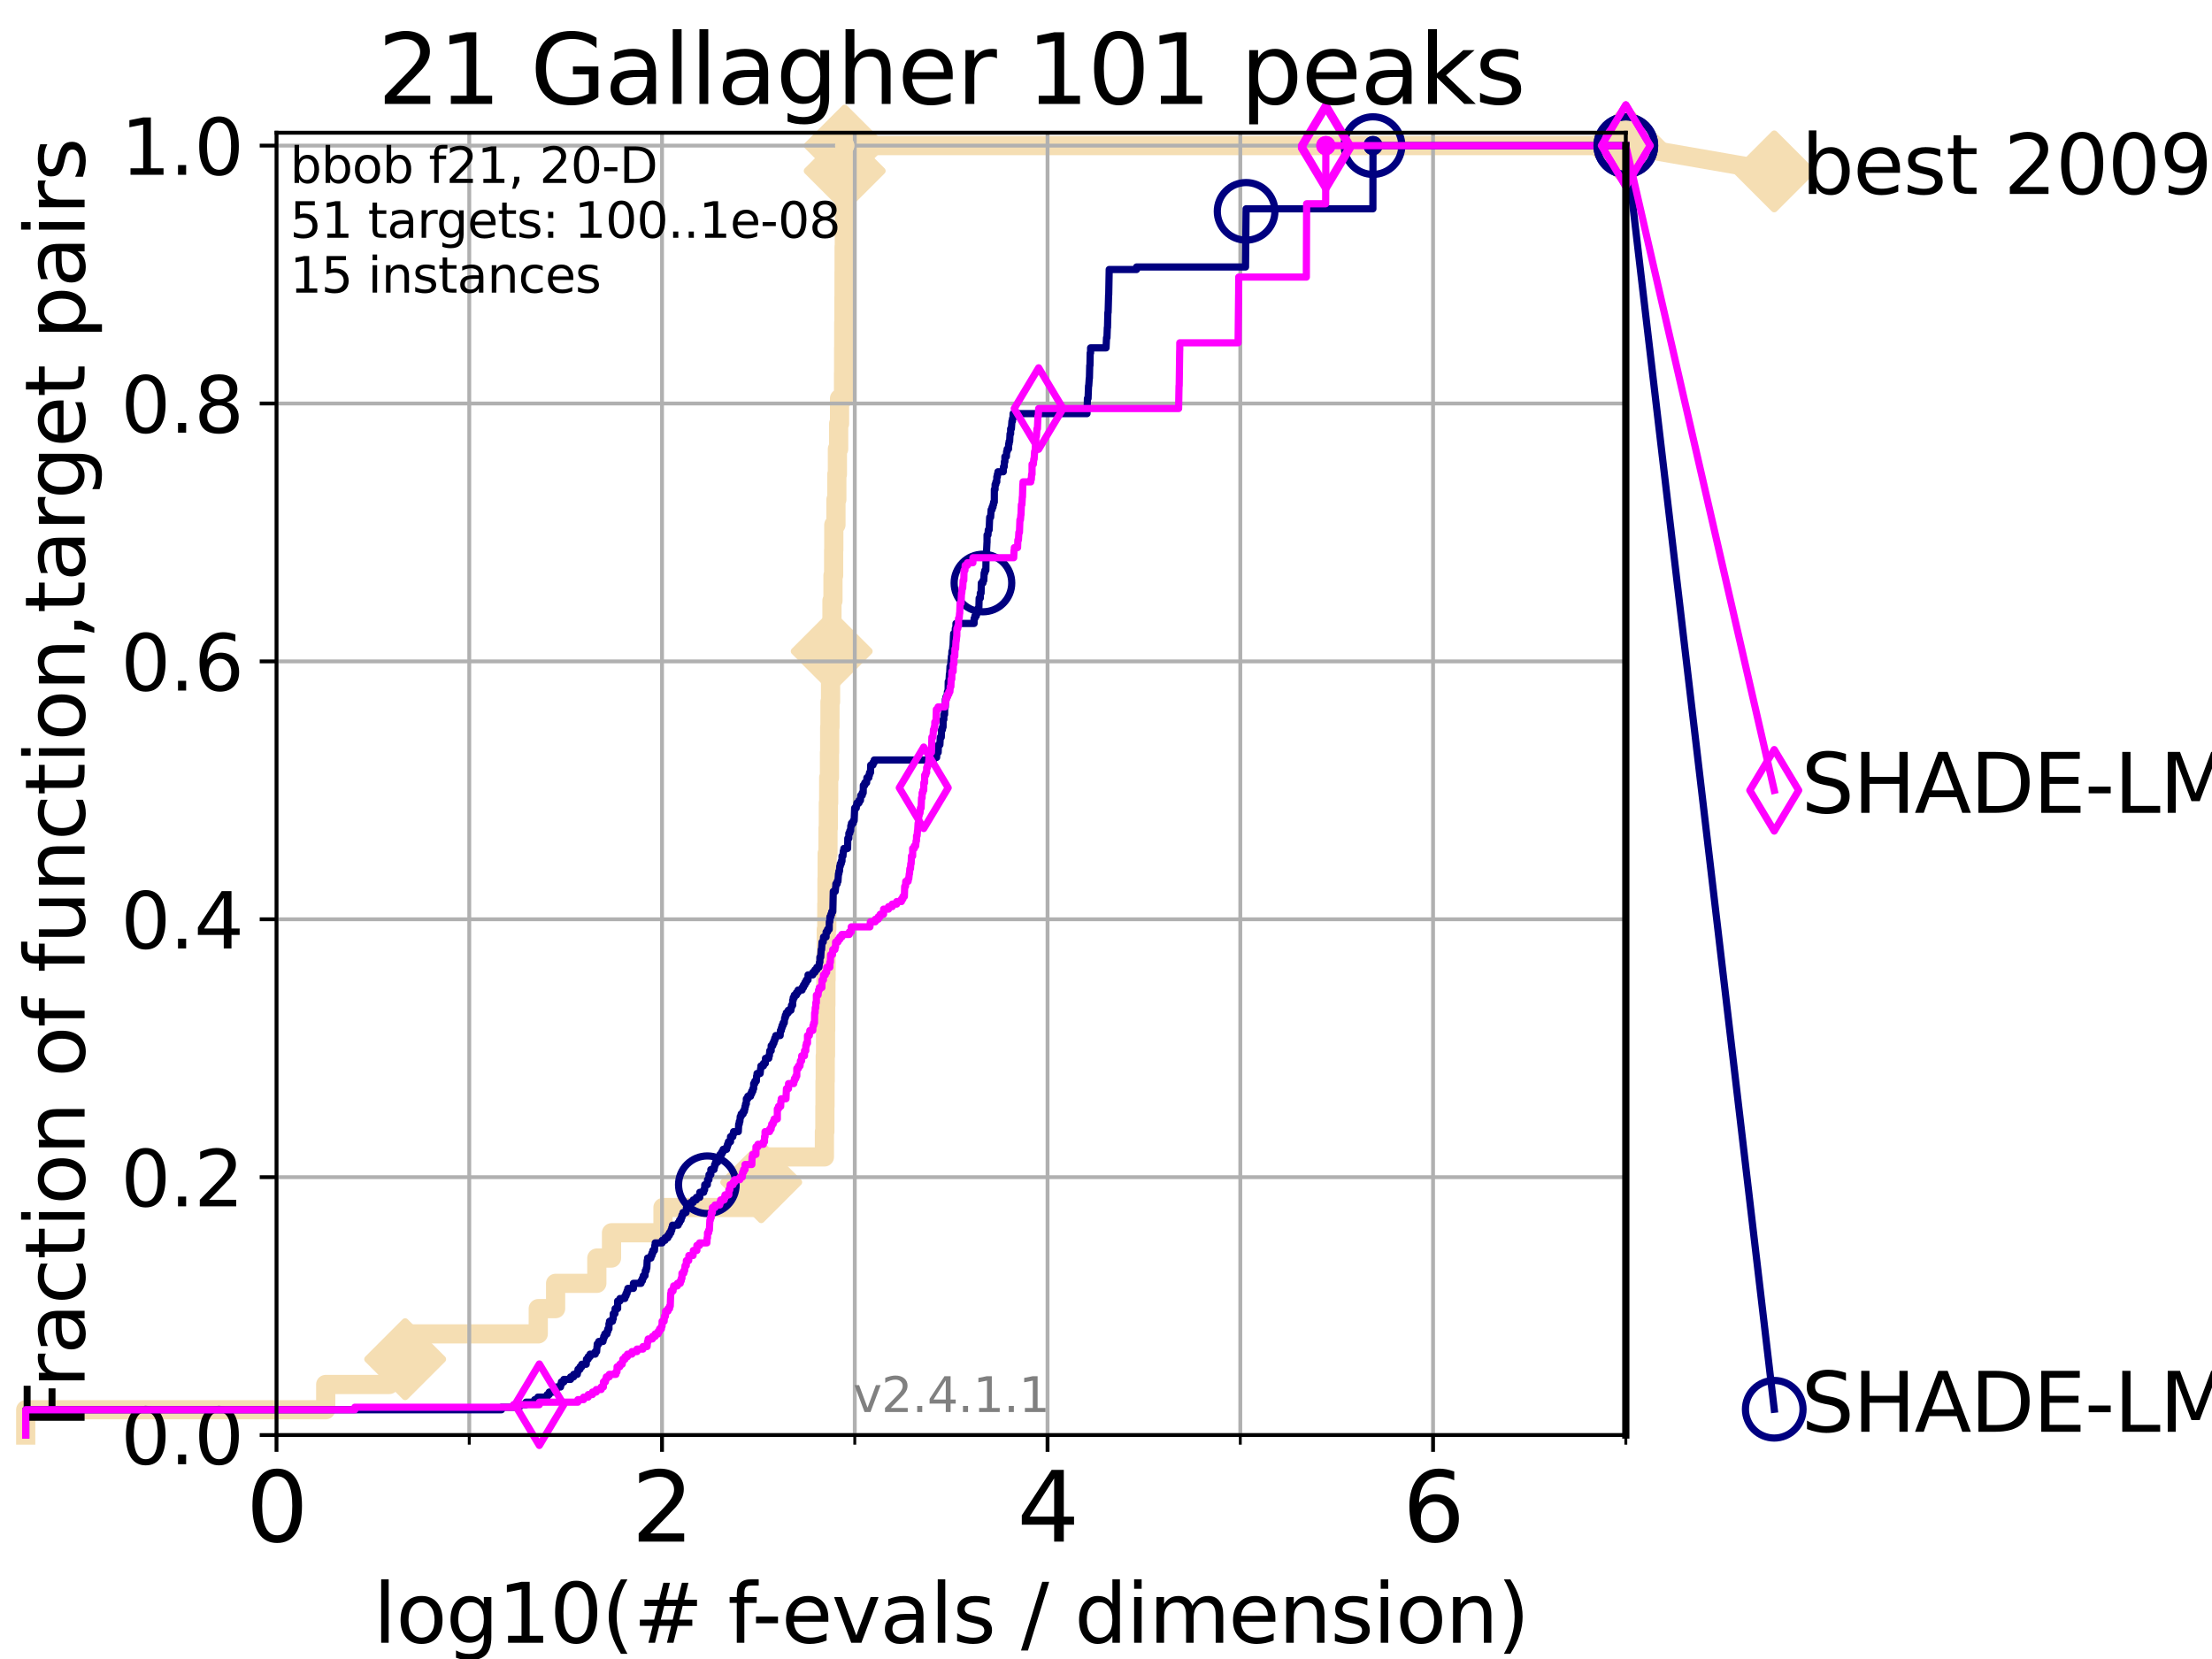 <?xml version="1.0" encoding="utf-8" standalone="no"?>
<!DOCTYPE svg PUBLIC "-//W3C//DTD SVG 1.1//EN"
  "http://www.w3.org/Graphics/SVG/1.1/DTD/svg11.dtd">
<svg height="345.6pt" version="1.1" viewBox="0 0 460.8 345.6" width="460.8pt" xmlns="http://www.w3.org/2000/svg" xmlns:xlink="http://www.w3.org/1999/xlink">
 <defs>
  <style type="text/css">*{stroke-linecap:butt;stroke-linejoin:round;}</style>
 </defs>
 <g id="figure_1">
  <g id="patch_1">
   <path d="M 0 345.6 
L 460.8 345.6 
L 460.8 0 
L 0 0 
z
" style="fill:#ffffff;"/>
  </g>
  <g id="axes_1">
   <g id="patch_2">
    <path d="M 57.6 298.944 
L 338.688 298.944 
L 338.688 27.648 
L 57.6 27.648 
z
" style="fill:#ffffff;"/>
   </g>
   <g id="line2d_1">
    <path d="M 5.357 298.944 
L 5.357 293.677 
L 67.851 293.677 
L 67.851 288.41 
L 81.109 288.41 
L 81.109 283.143 
L 84.402 283.143 
L 84.402 277.877 
L 112.128 277.877 
L 112.128 272.61 
L 115.742 272.61 
L 115.742 267.343 
L 124.331 267.343 
L 124.331 262.076 
L 127.39 262.076 
L 127.39 256.809 
L 138.11 256.809 
L 138.11 251.542 
L 158.053 251.542 
L 158.053 246.275 
L 158.575 246.275 
L 158.575 241.009 
L 171.739 241.009 
L 171.739 235.742 
L 171.836 235.742 
L 171.836 230.475 
L 171.867 230.475 
L 171.867 225.208 
L 171.91 225.208 
L 171.91 219.941 
L 171.974 219.941 
L 171.974 214.674 
L 172.009 214.674 
L 172.009 209.407 
L 172.047 209.407 
L 172.047 204.141 
L 172.084 204.141 
L 172.084 198.874 
L 172.129 198.874 
L 172.129 193.607 
L 172.238 193.607 
L 172.238 188.34 
L 172.276 188.34 
L 172.276 183.073 
L 172.317 183.073 
L 172.317 177.806 
L 172.486 177.806 
L 172.486 172.539 
L 172.556 172.539 
L 172.556 167.272 
L 172.629 167.272 
L 172.629 162.006 
L 172.792 162.006 
L 172.792 156.739 
L 172.835 156.739 
L 172.835 151.472 
L 172.898 151.472 
L 172.898 146.205 
L 173.018 146.205 
L 173.018 140.938 
L 173.149 140.938 
L 173.149 135.671 
L 173.261 135.671 
L 173.261 130.404 
L 173.311 130.404 
L 173.311 125.138 
L 173.524 125.138 
L 173.524 119.871 
L 173.662 119.871 
L 173.662 114.604 
L 173.696 114.604 
L 173.696 109.337 
L 174.144 109.337 
L 174.144 104.07 
L 174.327 104.07 
L 174.327 98.803 
L 174.447 98.803 
L 174.447 93.536 
L 174.706 93.536 
L 174.706 88.27 
L 174.89 88.27 
L 174.89 83.003 
L 175.72 83.003 
L 175.72 77.736 
L 175.743 77.736 
L 175.743 72.469 
L 175.766 72.469 
L 175.766 67.202 
L 175.803 67.202 
L 175.803 61.935 
L 175.826 61.935 
L 175.826 56.668 
L 175.843 56.668 
L 175.843 51.402 
L 175.889 51.402 
L 175.889 46.135 
L 175.9 46.135 
L 175.9 40.868 
L 175.914 40.868 
L 175.914 35.601 
L 175.966 35.601 
L 175.966 30.334 
L 338.688 30.334 
" style="fill:none;stroke:#f5deb3;stroke-linecap:square;stroke-width:4;"/>
   </g>
   <g id="line2d_2">
    <defs>
     <path d="M 0 7.778 
L 7.778 0 
L 0 -7.778 
L -7.778 0 
z
" id="m1cf3ed8c32" style="stroke:#f5deb3;stroke-linejoin:miter;stroke-width:1.5;"/>
    </defs>
    <g>
     <use style="fill:#f5deb3;stroke:#f5deb3;stroke-linejoin:miter;stroke-width:1.5;" x="84.402" xlink:href="#m1cf3ed8c32" y="283.143"/>
     <use style="fill:#f5deb3;stroke:#f5deb3;stroke-linejoin:miter;stroke-width:1.5;" x="158.575" xlink:href="#m1cf3ed8c32" y="246.275"/>
     <use style="fill:#f5deb3;stroke:#f5deb3;stroke-linejoin:miter;stroke-width:1.5;" x="173.261" xlink:href="#m1cf3ed8c32" y="135.671"/>
     <use style="fill:#f5deb3;stroke:#f5deb3;stroke-linejoin:miter;stroke-width:1.5;" x="175.966" xlink:href="#m1cf3ed8c32" y="35.601"/>
     <use style="fill:#f5deb3;stroke:#f5deb3;stroke-linejoin:miter;stroke-width:1.5;" x="175.966" xlink:href="#m1cf3ed8c32" y="30.334"/>
     <use style="fill:#f5deb3;stroke:#f5deb3;stroke-linejoin:miter;stroke-width:1.5;" x="338.688" xlink:href="#m1cf3ed8c32" y="30.334"/>
    </g>
   </g>
   <g id="line2d_3">
    <path style="fill:none;stroke:#f5deb3;stroke-linecap:square;stroke-width:4;"/>
    <g/>
   </g>
   <g id="line2d_4">
    <path d="M 338.688 30.334 
L 369.608 35.706 
" style="fill:none;stroke:#f5deb3;stroke-linecap:square;stroke-width:4;"/>
    <g>
     <use style="fill:#f5deb3;stroke:#f5deb3;stroke-linejoin:miter;stroke-width:1.5;" x="338.688" xlink:href="#m1cf3ed8c32" y="30.334"/>
     <use style="fill:#f5deb3;stroke:#f5deb3;stroke-linejoin:miter;stroke-width:1.5;" x="369.608" xlink:href="#m1cf3ed8c32" y="35.706"/>
    </g>
   </g>
   <g id="matplotlib.axis_1">
    <g id="xtick_1">
     <g id="line2d_5">
      <path clip-path="url(#p35d63c8429)" d="M 57.6 298.944 
L 57.6 27.648 
" style="fill:none;stroke:#b0b0b0;stroke-linecap:square;stroke-width:0.8;"/>
     </g>
     <g id="line2d_6">
      <defs>
       <path d="M 0 0 
L 0 3.5 
" id="m546456761a" style="stroke:#000000;stroke-width:0.8;"/>
      </defs>
      <g>
       <use style="stroke:#000000;stroke-width:0.8;" x="57.6" xlink:href="#m546456761a" y="298.944"/>
      </g>
     </g>
     <g id="text_1">
      <!-- 0 -->
      <g transform="translate(51.237 321.141)scale(0.2 -0.2)">
       <defs>
        <path d="M 2034 4250 
Q 1547 4250 1301 3770 
Q 1056 3291 1056 2328 
Q 1056 1369 1301 889 
Q 1547 409 2034 409 
Q 2525 409 2770 889 
Q 3016 1369 3016 2328 
Q 3016 3291 2770 3770 
Q 2525 4250 2034 4250 
z
M 2034 4750 
Q 2819 4750 3233 4129 
Q 3647 3509 3647 2328 
Q 3647 1150 3233 529 
Q 2819 -91 2034 -91 
Q 1250 -91 836 529 
Q 422 1150 422 2328 
Q 422 3509 836 4129 
Q 1250 4750 2034 4750 
z
" id="DejaVuSans-30" transform="scale(0.016)"/>
       </defs>
       <use xlink:href="#DejaVuSans-30"/>
      </g>
     </g>
    </g>
    <g id="xtick_2">
     <g id="line2d_7">
      <path clip-path="url(#p35d63c8429)" d="M 137.911 298.944 
L 137.911 27.648 
" style="fill:none;stroke:#b0b0b0;stroke-linecap:square;stroke-width:0.8;"/>
     </g>
     <g id="line2d_8">
      <g>
       <use style="stroke:#000000;stroke-width:0.8;" x="137.911" xlink:href="#m546456761a" y="298.944"/>
      </g>
     </g>
     <g id="text_2">
      <!-- 2 -->
      <g transform="translate(131.548 321.141)scale(0.2 -0.2)">
       <defs>
        <path d="M 1228 531 
L 3431 531 
L 3431 0 
L 469 0 
L 469 531 
Q 828 903 1448 1529 
Q 2069 2156 2228 2338 
Q 2531 2678 2651 2914 
Q 2772 3150 2772 3378 
Q 2772 3750 2511 3984 
Q 2250 4219 1831 4219 
Q 1534 4219 1204 4116 
Q 875 4013 500 3803 
L 500 4441 
Q 881 4594 1212 4672 
Q 1544 4750 1819 4750 
Q 2544 4750 2975 4387 
Q 3406 4025 3406 3419 
Q 3406 3131 3298 2873 
Q 3191 2616 2906 2266 
Q 2828 2175 2409 1742 
Q 1991 1309 1228 531 
z
" id="DejaVuSans-32" transform="scale(0.016)"/>
       </defs>
       <use xlink:href="#DejaVuSans-32"/>
      </g>
     </g>
    </g>
    <g id="xtick_3">
     <g id="line2d_9">
      <path clip-path="url(#p35d63c8429)" d="M 218.222 298.944 
L 218.222 27.648 
" style="fill:none;stroke:#b0b0b0;stroke-linecap:square;stroke-width:0.8;"/>
     </g>
     <g id="line2d_10">
      <g>
       <use style="stroke:#000000;stroke-width:0.8;" x="218.222" xlink:href="#m546456761a" y="298.944"/>
      </g>
     </g>
     <g id="text_3">
      <!-- 4 -->
      <g transform="translate(211.859 321.141)scale(0.2 -0.2)">
       <defs>
        <path d="M 2419 4116 
L 825 1625 
L 2419 1625 
L 2419 4116 
z
M 2253 4666 
L 3047 4666 
L 3047 1625 
L 3713 1625 
L 3713 1100 
L 3047 1100 
L 3047 0 
L 2419 0 
L 2419 1100 
L 313 1100 
L 313 1709 
L 2253 4666 
z
" id="DejaVuSans-34" transform="scale(0.016)"/>
       </defs>
       <use xlink:href="#DejaVuSans-34"/>
      </g>
     </g>
    </g>
    <g id="xtick_4">
     <g id="line2d_11">
      <path clip-path="url(#p35d63c8429)" d="M 298.533 298.944 
L 298.533 27.648 
" style="fill:none;stroke:#b0b0b0;stroke-linecap:square;stroke-width:0.8;"/>
     </g>
     <g id="line2d_12">
      <g>
       <use style="stroke:#000000;stroke-width:0.8;" x="298.533" xlink:href="#m546456761a" y="298.944"/>
      </g>
     </g>
     <g id="text_4">
      <!-- 6 -->
      <g transform="translate(292.17 321.141)scale(0.2 -0.2)">
       <defs>
        <path d="M 2113 2584 
Q 1688 2584 1439 2293 
Q 1191 2003 1191 1497 
Q 1191 994 1439 701 
Q 1688 409 2113 409 
Q 2538 409 2786 701 
Q 3034 994 3034 1497 
Q 3034 2003 2786 2293 
Q 2538 2584 2113 2584 
z
M 3366 4563 
L 3366 3988 
Q 3128 4100 2886 4159 
Q 2644 4219 2406 4219 
Q 1781 4219 1451 3797 
Q 1122 3375 1075 2522 
Q 1259 2794 1537 2939 
Q 1816 3084 2150 3084 
Q 2853 3084 3261 2657 
Q 3669 2231 3669 1497 
Q 3669 778 3244 343 
Q 2819 -91 2113 -91 
Q 1303 -91 875 529 
Q 447 1150 447 2328 
Q 447 3434 972 4092 
Q 1497 4750 2381 4750 
Q 2619 4750 2861 4703 
Q 3103 4656 3366 4563 
z
" id="DejaVuSans-36" transform="scale(0.016)"/>
       </defs>
       <use xlink:href="#DejaVuSans-36"/>
      </g>
     </g>
    </g>
    <g id="xtick_5">
     <g id="line2d_13">
      <path clip-path="url(#p35d63c8429)" d="M 97.755 298.944 
L 97.755 27.648 
" style="fill:none;stroke:#b0b0b0;stroke-linecap:square;stroke-width:0.8;"/>
     </g>
     <g id="line2d_14">
      <defs>
       <path d="M 0 0 
L 0 2 
" id="m4ddd148dbd" style="stroke:#000000;stroke-width:0.6;"/>
      </defs>
      <g>
       <use style="stroke:#000000;stroke-width:0.6;" x="97.755" xlink:href="#m4ddd148dbd" y="298.944"/>
      </g>
     </g>
    </g>
    <g id="xtick_6">
     <g id="line2d_15">
      <path clip-path="url(#p35d63c8429)" d="M 178.066 298.944 
L 178.066 27.648 
" style="fill:none;stroke:#b0b0b0;stroke-linecap:square;stroke-width:0.8;"/>
     </g>
     <g id="line2d_16">
      <g>
       <use style="stroke:#000000;stroke-width:0.6;" x="178.066" xlink:href="#m4ddd148dbd" y="298.944"/>
      </g>
     </g>
    </g>
    <g id="xtick_7">
     <g id="line2d_17">
      <path clip-path="url(#p35d63c8429)" d="M 258.377 298.944 
L 258.377 27.648 
" style="fill:none;stroke:#b0b0b0;stroke-linecap:square;stroke-width:0.8;"/>
     </g>
     <g id="line2d_18">
      <g>
       <use style="stroke:#000000;stroke-width:0.6;" x="258.377" xlink:href="#m4ddd148dbd" y="298.944"/>
      </g>
     </g>
    </g>
    <g id="xtick_8">
     <g id="line2d_19">
      <path clip-path="url(#p35d63c8429)" d="M 338.688 298.944 
L 338.688 27.648 
" style="fill:none;stroke:#b0b0b0;stroke-linecap:square;stroke-width:0.8;"/>
     </g>
     <g id="line2d_20">
      <g>
       <use style="stroke:#000000;stroke-width:0.6;" x="338.688" xlink:href="#m4ddd148dbd" y="298.944"/>
      </g>
     </g>
    </g>
    <g id="text_5">
     <!-- log10(# f-evals / dimension) -->
     <g transform="translate(77.764 342.218)scale(0.17 -0.17)">
      <defs>
       <path d="M 603 4863 
L 1178 4863 
L 1178 0 
L 603 0 
L 603 4863 
z
" id="DejaVuSans-6c" transform="scale(0.016)"/>
       <path d="M 1959 3097 
Q 1497 3097 1228 2736 
Q 959 2375 959 1747 
Q 959 1119 1226 758 
Q 1494 397 1959 397 
Q 2419 397 2687 759 
Q 2956 1122 2956 1747 
Q 2956 2369 2687 2733 
Q 2419 3097 1959 3097 
z
M 1959 3584 
Q 2709 3584 3137 3096 
Q 3566 2609 3566 1747 
Q 3566 888 3137 398 
Q 2709 -91 1959 -91 
Q 1206 -91 779 398 
Q 353 888 353 1747 
Q 353 2609 779 3096 
Q 1206 3584 1959 3584 
z
" id="DejaVuSans-6f" transform="scale(0.016)"/>
       <path d="M 2906 1791 
Q 2906 2416 2648 2759 
Q 2391 3103 1925 3103 
Q 1463 3103 1205 2759 
Q 947 2416 947 1791 
Q 947 1169 1205 825 
Q 1463 481 1925 481 
Q 2391 481 2648 825 
Q 2906 1169 2906 1791 
z
M 3481 434 
Q 3481 -459 3084 -895 
Q 2688 -1331 1869 -1331 
Q 1566 -1331 1297 -1286 
Q 1028 -1241 775 -1147 
L 775 -588 
Q 1028 -725 1275 -790 
Q 1522 -856 1778 -856 
Q 2344 -856 2625 -561 
Q 2906 -266 2906 331 
L 2906 616 
Q 2728 306 2450 153 
Q 2172 0 1784 0 
Q 1141 0 747 490 
Q 353 981 353 1791 
Q 353 2603 747 3093 
Q 1141 3584 1784 3584 
Q 2172 3584 2450 3431 
Q 2728 3278 2906 2969 
L 2906 3500 
L 3481 3500 
L 3481 434 
z
" id="DejaVuSans-67" transform="scale(0.016)"/>
       <path d="M 794 531 
L 1825 531 
L 1825 4091 
L 703 3866 
L 703 4441 
L 1819 4666 
L 2450 4666 
L 2450 531 
L 3481 531 
L 3481 0 
L 794 0 
L 794 531 
z
" id="DejaVuSans-31" transform="scale(0.016)"/>
       <path d="M 1984 4856 
Q 1566 4138 1362 3434 
Q 1159 2731 1159 2009 
Q 1159 1288 1364 580 
Q 1569 -128 1984 -844 
L 1484 -844 
Q 1016 -109 783 600 
Q 550 1309 550 2009 
Q 550 2706 781 3412 
Q 1013 4119 1484 4856 
L 1984 4856 
z
" id="DejaVuSans-28" transform="scale(0.016)"/>
       <path d="M 3272 2816 
L 2363 2816 
L 2100 1772 
L 3016 1772 
L 3272 2816 
z
M 2803 4594 
L 2478 3297 
L 3391 3297 
L 3719 4594 
L 4219 4594 
L 3897 3297 
L 4872 3297 
L 4872 2816 
L 3775 2816 
L 3519 1772 
L 4513 1772 
L 4513 1294 
L 3397 1294 
L 3072 0 
L 2572 0 
L 2894 1294 
L 1978 1294 
L 1656 0 
L 1153 0 
L 1478 1294 
L 494 1294 
L 494 1772 
L 1594 1772 
L 1856 2816 
L 850 2816 
L 850 3297 
L 1978 3297 
L 2297 4594 
L 2803 4594 
z
" id="DejaVuSans-23" transform="scale(0.016)"/>
       <path id="DejaVuSans-20" transform="scale(0.016)"/>
       <path d="M 2375 4863 
L 2375 4384 
L 1825 4384 
Q 1516 4384 1395 4259 
Q 1275 4134 1275 3809 
L 1275 3500 
L 2222 3500 
L 2222 3053 
L 1275 3053 
L 1275 0 
L 697 0 
L 697 3053 
L 147 3053 
L 147 3500 
L 697 3500 
L 697 3744 
Q 697 4328 969 4595 
Q 1241 4863 1831 4863 
L 2375 4863 
z
" id="DejaVuSans-66" transform="scale(0.016)"/>
       <path d="M 313 2009 
L 1997 2009 
L 1997 1497 
L 313 1497 
L 313 2009 
z
" id="DejaVuSans-2d" transform="scale(0.016)"/>
       <path d="M 3597 1894 
L 3597 1613 
L 953 1613 
Q 991 1019 1311 708 
Q 1631 397 2203 397 
Q 2534 397 2845 478 
Q 3156 559 3463 722 
L 3463 178 
Q 3153 47 2828 -22 
Q 2503 -91 2169 -91 
Q 1331 -91 842 396 
Q 353 884 353 1716 
Q 353 2575 817 3079 
Q 1281 3584 2069 3584 
Q 2775 3584 3186 3129 
Q 3597 2675 3597 1894 
z
M 3022 2063 
Q 3016 2534 2758 2815 
Q 2500 3097 2075 3097 
Q 1594 3097 1305 2825 
Q 1016 2553 972 2059 
L 3022 2063 
z
" id="DejaVuSans-65" transform="scale(0.016)"/>
       <path d="M 191 3500 
L 800 3500 
L 1894 563 
L 2988 3500 
L 3597 3500 
L 2284 0 
L 1503 0 
L 191 3500 
z
" id="DejaVuSans-76" transform="scale(0.016)"/>
       <path d="M 2194 1759 
Q 1497 1759 1228 1600 
Q 959 1441 959 1056 
Q 959 750 1161 570 
Q 1363 391 1709 391 
Q 2188 391 2477 730 
Q 2766 1069 2766 1631 
L 2766 1759 
L 2194 1759 
z
M 3341 1997 
L 3341 0 
L 2766 0 
L 2766 531 
Q 2569 213 2275 61 
Q 1981 -91 1556 -91 
Q 1019 -91 701 211 
Q 384 513 384 1019 
Q 384 1609 779 1909 
Q 1175 2209 1959 2209 
L 2766 2209 
L 2766 2266 
Q 2766 2663 2505 2880 
Q 2244 3097 1772 3097 
Q 1472 3097 1187 3025 
Q 903 2953 641 2809 
L 641 3341 
Q 956 3463 1253 3523 
Q 1550 3584 1831 3584 
Q 2591 3584 2966 3190 
Q 3341 2797 3341 1997 
z
" id="DejaVuSans-61" transform="scale(0.016)"/>
       <path d="M 2834 3397 
L 2834 2853 
Q 2591 2978 2328 3040 
Q 2066 3103 1784 3103 
Q 1356 3103 1142 2972 
Q 928 2841 928 2578 
Q 928 2378 1081 2264 
Q 1234 2150 1697 2047 
L 1894 2003 
Q 2506 1872 2764 1633 
Q 3022 1394 3022 966 
Q 3022 478 2636 193 
Q 2250 -91 1575 -91 
Q 1294 -91 989 -36 
Q 684 19 347 128 
L 347 722 
Q 666 556 975 473 
Q 1284 391 1588 391 
Q 1994 391 2212 530 
Q 2431 669 2431 922 
Q 2431 1156 2273 1281 
Q 2116 1406 1581 1522 
L 1381 1569 
Q 847 1681 609 1914 
Q 372 2147 372 2553 
Q 372 3047 722 3315 
Q 1072 3584 1716 3584 
Q 2034 3584 2315 3537 
Q 2597 3491 2834 3397 
z
" id="DejaVuSans-73" transform="scale(0.016)"/>
       <path d="M 1625 4666 
L 2156 4666 
L 531 -594 
L 0 -594 
L 1625 4666 
z
" id="DejaVuSans-2f" transform="scale(0.016)"/>
       <path d="M 2906 2969 
L 2906 4863 
L 3481 4863 
L 3481 0 
L 2906 0 
L 2906 525 
Q 2725 213 2448 61 
Q 2172 -91 1784 -91 
Q 1150 -91 751 415 
Q 353 922 353 1747 
Q 353 2572 751 3078 
Q 1150 3584 1784 3584 
Q 2172 3584 2448 3432 
Q 2725 3281 2906 2969 
z
M 947 1747 
Q 947 1113 1208 752 
Q 1469 391 1925 391 
Q 2381 391 2643 752 
Q 2906 1113 2906 1747 
Q 2906 2381 2643 2742 
Q 2381 3103 1925 3103 
Q 1469 3103 1208 2742 
Q 947 2381 947 1747 
z
" id="DejaVuSans-64" transform="scale(0.016)"/>
       <path d="M 603 3500 
L 1178 3500 
L 1178 0 
L 603 0 
L 603 3500 
z
M 603 4863 
L 1178 4863 
L 1178 4134 
L 603 4134 
L 603 4863 
z
" id="DejaVuSans-69" transform="scale(0.016)"/>
       <path d="M 3328 2828 
Q 3544 3216 3844 3400 
Q 4144 3584 4550 3584 
Q 5097 3584 5394 3201 
Q 5691 2819 5691 2113 
L 5691 0 
L 5113 0 
L 5113 2094 
Q 5113 2597 4934 2840 
Q 4756 3084 4391 3084 
Q 3944 3084 3684 2787 
Q 3425 2491 3425 1978 
L 3425 0 
L 2847 0 
L 2847 2094 
Q 2847 2600 2669 2842 
Q 2491 3084 2119 3084 
Q 1678 3084 1418 2786 
Q 1159 2488 1159 1978 
L 1159 0 
L 581 0 
L 581 3500 
L 1159 3500 
L 1159 2956 
Q 1356 3278 1631 3431 
Q 1906 3584 2284 3584 
Q 2666 3584 2933 3390 
Q 3200 3197 3328 2828 
z
" id="DejaVuSans-6d" transform="scale(0.016)"/>
       <path d="M 3513 2113 
L 3513 0 
L 2938 0 
L 2938 2094 
Q 2938 2591 2744 2837 
Q 2550 3084 2163 3084 
Q 1697 3084 1428 2787 
Q 1159 2491 1159 1978 
L 1159 0 
L 581 0 
L 581 3500 
L 1159 3500 
L 1159 2956 
Q 1366 3272 1645 3428 
Q 1925 3584 2291 3584 
Q 2894 3584 3203 3211 
Q 3513 2838 3513 2113 
z
" id="DejaVuSans-6e" transform="scale(0.016)"/>
       <path d="M 513 4856 
L 1013 4856 
Q 1481 4119 1714 3412 
Q 1947 2706 1947 2009 
Q 1947 1309 1714 600 
Q 1481 -109 1013 -844 
L 513 -844 
Q 928 -128 1133 580 
Q 1338 1288 1338 2009 
Q 1338 2731 1133 3434 
Q 928 4138 513 4856 
z
" id="DejaVuSans-29" transform="scale(0.016)"/>
      </defs>
      <use xlink:href="#DejaVuSans-6c"/>
      <use x="27.783" xlink:href="#DejaVuSans-6f"/>
      <use x="88.965" xlink:href="#DejaVuSans-67"/>
      <use x="152.441" xlink:href="#DejaVuSans-31"/>
      <use x="216.064" xlink:href="#DejaVuSans-30"/>
      <use x="279.688" xlink:href="#DejaVuSans-28"/>
      <use x="318.701" xlink:href="#DejaVuSans-23"/>
      <use x="402.49" xlink:href="#DejaVuSans-20"/>
      <use x="434.277" xlink:href="#DejaVuSans-66"/>
      <use x="463.982" xlink:href="#DejaVuSans-2d"/>
      <use x="500.066" xlink:href="#DejaVuSans-65"/>
      <use x="561.59" xlink:href="#DejaVuSans-76"/>
      <use x="620.77" xlink:href="#DejaVuSans-61"/>
      <use x="682.049" xlink:href="#DejaVuSans-6c"/>
      <use x="709.832" xlink:href="#DejaVuSans-73"/>
      <use x="761.932" xlink:href="#DejaVuSans-20"/>
      <use x="793.719" xlink:href="#DejaVuSans-2f"/>
      <use x="827.41" xlink:href="#DejaVuSans-20"/>
      <use x="859.197" xlink:href="#DejaVuSans-64"/>
      <use x="922.674" xlink:href="#DejaVuSans-69"/>
      <use x="950.457" xlink:href="#DejaVuSans-6d"/>
      <use x="1047.869" xlink:href="#DejaVuSans-65"/>
      <use x="1109.393" xlink:href="#DejaVuSans-6e"/>
      <use x="1172.771" xlink:href="#DejaVuSans-73"/>
      <use x="1224.871" xlink:href="#DejaVuSans-69"/>
      <use x="1252.654" xlink:href="#DejaVuSans-6f"/>
      <use x="1313.836" xlink:href="#DejaVuSans-6e"/>
      <use x="1377.215" xlink:href="#DejaVuSans-29"/>
     </g>
    </g>
   </g>
   <g id="matplotlib.axis_2">
    <g id="ytick_1">
     <g id="line2d_21">
      <path clip-path="url(#p35d63c8429)" d="M 57.6 298.944 
L 338.688 298.944 
" style="fill:none;stroke:#b0b0b0;stroke-linecap:square;stroke-width:0.8;"/>
     </g>
     <g id="line2d_22">
      <defs>
       <path d="M 0 0 
L -3.5 0 
" id="m162d9191ce" style="stroke:#000000;stroke-width:0.8;"/>
      </defs>
      <g>
       <use style="stroke:#000000;stroke-width:0.8;" x="57.6" xlink:href="#m162d9191ce" y="298.944"/>
      </g>
     </g>
     <g id="text_6">
      <!-- 0.0 -->
      <g transform="translate(25.155 305.023)scale(0.16 -0.16)">
       <defs>
        <path d="M 684 794 
L 1344 794 
L 1344 0 
L 684 0 
L 684 794 
z
" id="DejaVuSans-2e" transform="scale(0.016)"/>
       </defs>
       <use xlink:href="#DejaVuSans-30"/>
       <use x="63.623" xlink:href="#DejaVuSans-2e"/>
       <use x="95.41" xlink:href="#DejaVuSans-30"/>
      </g>
     </g>
    </g>
    <g id="ytick_2">
     <g id="line2d_23">
      <path clip-path="url(#p35d63c8429)" d="M 57.6 245.222 
L 338.688 245.222 
" style="fill:none;stroke:#b0b0b0;stroke-linecap:square;stroke-width:0.8;"/>
     </g>
     <g id="line2d_24">
      <g>
       <use style="stroke:#000000;stroke-width:0.8;" x="57.6" xlink:href="#m162d9191ce" y="245.222"/>
      </g>
     </g>
     <g id="text_7">
      <!-- 0.2 -->
      <g transform="translate(25.155 251.301)scale(0.16 -0.16)">
       <use xlink:href="#DejaVuSans-30"/>
       <use x="63.623" xlink:href="#DejaVuSans-2e"/>
       <use x="95.41" xlink:href="#DejaVuSans-32"/>
      </g>
     </g>
    </g>
    <g id="ytick_3">
     <g id="line2d_25">
      <path clip-path="url(#p35d63c8429)" d="M 57.6 191.5 
L 338.688 191.5 
" style="fill:none;stroke:#b0b0b0;stroke-linecap:square;stroke-width:0.8;"/>
     </g>
     <g id="line2d_26">
      <g>
       <use style="stroke:#000000;stroke-width:0.8;" x="57.6" xlink:href="#m162d9191ce" y="191.5"/>
      </g>
     </g>
     <g id="text_8">
      <!-- 0.4 -->
      <g transform="translate(25.155 197.579)scale(0.16 -0.16)">
       <use xlink:href="#DejaVuSans-30"/>
       <use x="63.623" xlink:href="#DejaVuSans-2e"/>
       <use x="95.41" xlink:href="#DejaVuSans-34"/>
      </g>
     </g>
    </g>
    <g id="ytick_4">
     <g id="line2d_27">
      <path clip-path="url(#p35d63c8429)" d="M 57.6 137.778 
L 338.688 137.778 
" style="fill:none;stroke:#b0b0b0;stroke-linecap:square;stroke-width:0.8;"/>
     </g>
     <g id="line2d_28">
      <g>
       <use style="stroke:#000000;stroke-width:0.8;" x="57.6" xlink:href="#m162d9191ce" y="137.778"/>
      </g>
     </g>
     <g id="text_9">
      <!-- 0.6 -->
      <g transform="translate(25.155 143.857)scale(0.16 -0.16)">
       <use xlink:href="#DejaVuSans-30"/>
       <use x="63.623" xlink:href="#DejaVuSans-2e"/>
       <use x="95.41" xlink:href="#DejaVuSans-36"/>
      </g>
     </g>
    </g>
    <g id="ytick_5">
     <g id="line2d_29">
      <path clip-path="url(#p35d63c8429)" d="M 57.6 84.056 
L 338.688 84.056 
" style="fill:none;stroke:#b0b0b0;stroke-linecap:square;stroke-width:0.8;"/>
     </g>
     <g id="line2d_30">
      <g>
       <use style="stroke:#000000;stroke-width:0.8;" x="57.6" xlink:href="#m162d9191ce" y="84.056"/>
      </g>
     </g>
     <g id="text_10">
      <!-- 0.8 -->
      <g transform="translate(25.155 90.135)scale(0.16 -0.16)">
       <defs>
        <path d="M 2034 2216 
Q 1584 2216 1326 1975 
Q 1069 1734 1069 1313 
Q 1069 891 1326 650 
Q 1584 409 2034 409 
Q 2484 409 2743 651 
Q 3003 894 3003 1313 
Q 3003 1734 2745 1975 
Q 2488 2216 2034 2216 
z
M 1403 2484 
Q 997 2584 770 2862 
Q 544 3141 544 3541 
Q 544 4100 942 4425 
Q 1341 4750 2034 4750 
Q 2731 4750 3128 4425 
Q 3525 4100 3525 3541 
Q 3525 3141 3298 2862 
Q 3072 2584 2669 2484 
Q 3125 2378 3379 2068 
Q 3634 1759 3634 1313 
Q 3634 634 3220 271 
Q 2806 -91 2034 -91 
Q 1263 -91 848 271 
Q 434 634 434 1313 
Q 434 1759 690 2068 
Q 947 2378 1403 2484 
z
M 1172 3481 
Q 1172 3119 1398 2916 
Q 1625 2713 2034 2713 
Q 2441 2713 2670 2916 
Q 2900 3119 2900 3481 
Q 2900 3844 2670 4047 
Q 2441 4250 2034 4250 
Q 1625 4250 1398 4047 
Q 1172 3844 1172 3481 
z
" id="DejaVuSans-38" transform="scale(0.016)"/>
       </defs>
       <use xlink:href="#DejaVuSans-30"/>
       <use x="63.623" xlink:href="#DejaVuSans-2e"/>
       <use x="95.41" xlink:href="#DejaVuSans-38"/>
      </g>
     </g>
    </g>
    <g id="ytick_6">
     <g id="line2d_31">
      <path clip-path="url(#p35d63c8429)" d="M 57.6 30.334 
L 338.688 30.334 
" style="fill:none;stroke:#b0b0b0;stroke-linecap:square;stroke-width:0.8;"/>
     </g>
     <g id="line2d_32">
      <g>
       <use style="stroke:#000000;stroke-width:0.8;" x="57.6" xlink:href="#m162d9191ce" y="30.334"/>
      </g>
     </g>
     <g id="text_11">
      <!-- 1.0 -->
      <g transform="translate(25.155 36.413)scale(0.16 -0.16)">
       <use xlink:href="#DejaVuSans-31"/>
       <use x="63.623" xlink:href="#DejaVuSans-2e"/>
       <use x="95.41" xlink:href="#DejaVuSans-30"/>
      </g>
     </g>
    </g>
    <g id="text_12">
     <!-- Fraction of function,target pairs -->
     <g transform="translate(17.62 297.681)rotate(-90)scale(0.17 -0.17)">
      <defs>
       <path d="M 628 4666 
L 3309 4666 
L 3309 4134 
L 1259 4134 
L 1259 2759 
L 3109 2759 
L 3109 2228 
L 1259 2228 
L 1259 0 
L 628 0 
L 628 4666 
z
" id="DejaVuSans-46" transform="scale(0.016)"/>
       <path d="M 2631 2963 
Q 2534 3019 2420 3045 
Q 2306 3072 2169 3072 
Q 1681 3072 1420 2755 
Q 1159 2438 1159 1844 
L 1159 0 
L 581 0 
L 581 3500 
L 1159 3500 
L 1159 2956 
Q 1341 3275 1631 3429 
Q 1922 3584 2338 3584 
Q 2397 3584 2469 3576 
Q 2541 3569 2628 3553 
L 2631 2963 
z
" id="DejaVuSans-72" transform="scale(0.016)"/>
       <path d="M 3122 3366 
L 3122 2828 
Q 2878 2963 2633 3030 
Q 2388 3097 2138 3097 
Q 1578 3097 1268 2742 
Q 959 2388 959 1747 
Q 959 1106 1268 751 
Q 1578 397 2138 397 
Q 2388 397 2633 464 
Q 2878 531 3122 666 
L 3122 134 
Q 2881 22 2623 -34 
Q 2366 -91 2075 -91 
Q 1284 -91 818 406 
Q 353 903 353 1747 
Q 353 2603 823 3093 
Q 1294 3584 2113 3584 
Q 2378 3584 2631 3529 
Q 2884 3475 3122 3366 
z
" id="DejaVuSans-63" transform="scale(0.016)"/>
       <path d="M 1172 4494 
L 1172 3500 
L 2356 3500 
L 2356 3053 
L 1172 3053 
L 1172 1153 
Q 1172 725 1289 603 
Q 1406 481 1766 481 
L 2356 481 
L 2356 0 
L 1766 0 
Q 1100 0 847 248 
Q 594 497 594 1153 
L 594 3053 
L 172 3053 
L 172 3500 
L 594 3500 
L 594 4494 
L 1172 4494 
z
" id="DejaVuSans-74" transform="scale(0.016)"/>
       <path d="M 544 1381 
L 544 3500 
L 1119 3500 
L 1119 1403 
Q 1119 906 1312 657 
Q 1506 409 1894 409 
Q 2359 409 2629 706 
Q 2900 1003 2900 1516 
L 2900 3500 
L 3475 3500 
L 3475 0 
L 2900 0 
L 2900 538 
Q 2691 219 2414 64 
Q 2138 -91 1772 -91 
Q 1169 -91 856 284 
Q 544 659 544 1381 
z
M 1991 3584 
L 1991 3584 
z
" id="DejaVuSans-75" transform="scale(0.016)"/>
       <path d="M 750 794 
L 1409 794 
L 1409 256 
L 897 -744 
L 494 -744 
L 750 256 
L 750 794 
z
" id="DejaVuSans-2c" transform="scale(0.016)"/>
       <path d="M 1159 525 
L 1159 -1331 
L 581 -1331 
L 581 3500 
L 1159 3500 
L 1159 2969 
Q 1341 3281 1617 3432 
Q 1894 3584 2278 3584 
Q 2916 3584 3314 3078 
Q 3713 2572 3713 1747 
Q 3713 922 3314 415 
Q 2916 -91 2278 -91 
Q 1894 -91 1617 61 
Q 1341 213 1159 525 
z
M 3116 1747 
Q 3116 2381 2855 2742 
Q 2594 3103 2138 3103 
Q 1681 3103 1420 2742 
Q 1159 2381 1159 1747 
Q 1159 1113 1420 752 
Q 1681 391 2138 391 
Q 2594 391 2855 752 
Q 3116 1113 3116 1747 
z
" id="DejaVuSans-70" transform="scale(0.016)"/>
      </defs>
      <use xlink:href="#DejaVuSans-46"/>
      <use x="50.27" xlink:href="#DejaVuSans-72"/>
      <use x="91.383" xlink:href="#DejaVuSans-61"/>
      <use x="152.662" xlink:href="#DejaVuSans-63"/>
      <use x="207.643" xlink:href="#DejaVuSans-74"/>
      <use x="246.852" xlink:href="#DejaVuSans-69"/>
      <use x="274.635" xlink:href="#DejaVuSans-6f"/>
      <use x="335.816" xlink:href="#DejaVuSans-6e"/>
      <use x="399.195" xlink:href="#DejaVuSans-20"/>
      <use x="430.982" xlink:href="#DejaVuSans-6f"/>
      <use x="492.164" xlink:href="#DejaVuSans-66"/>
      <use x="527.369" xlink:href="#DejaVuSans-20"/>
      <use x="559.156" xlink:href="#DejaVuSans-66"/>
      <use x="594.361" xlink:href="#DejaVuSans-75"/>
      <use x="657.74" xlink:href="#DejaVuSans-6e"/>
      <use x="721.119" xlink:href="#DejaVuSans-63"/>
      <use x="776.1" xlink:href="#DejaVuSans-74"/>
      <use x="815.309" xlink:href="#DejaVuSans-69"/>
      <use x="843.092" xlink:href="#DejaVuSans-6f"/>
      <use x="904.273" xlink:href="#DejaVuSans-6e"/>
      <use x="967.652" xlink:href="#DejaVuSans-2c"/>
      <use x="999.439" xlink:href="#DejaVuSans-74"/>
      <use x="1038.648" xlink:href="#DejaVuSans-61"/>
      <use x="1099.928" xlink:href="#DejaVuSans-72"/>
      <use x="1139.291" xlink:href="#DejaVuSans-67"/>
      <use x="1202.768" xlink:href="#DejaVuSans-65"/>
      <use x="1264.291" xlink:href="#DejaVuSans-74"/>
      <use x="1303.5" xlink:href="#DejaVuSans-20"/>
      <use x="1335.287" xlink:href="#DejaVuSans-70"/>
      <use x="1398.764" xlink:href="#DejaVuSans-61"/>
      <use x="1460.043" xlink:href="#DejaVuSans-69"/>
      <use x="1487.826" xlink:href="#DejaVuSans-72"/>
      <use x="1528.939" xlink:href="#DejaVuSans-73"/>
     </g>
    </g>
   </g>
   <g id="line2d_33">
    <defs>
     <path d="M 0 1.5 
C 0.398 1.5 0.779 1.342 1.061 1.061 
C 1.342 0.779 1.5 0.398 1.5 0 
C 1.5 -0.398 1.342 -0.779 1.061 -1.061 
C 0.779 -1.342 0.398 -1.5 0 -1.5 
C -0.398 -1.5 -0.779 -1.342 -1.061 -1.061 
C -1.342 -0.779 -1.5 -0.398 -1.5 0 
C -1.5 0.398 -1.342 0.779 -1.061 1.061 
C -0.779 1.342 -0.398 1.5 0 1.5 
z
" id="m42fc3eed67" style="stroke:#f5deb3;"/>
    </defs>
    <g>
     <use style="fill:#f5deb3;stroke:#f5deb3;" x="175.966" xlink:href="#m42fc3eed67" y="30.334"/>
     <use style="fill:#f5deb3;stroke:#f5deb3;" x="175.966" xlink:href="#m42fc3eed67" y="30.334"/>
    </g>
   </g>
   <g id="line2d_34">
    <defs>
     <path d="M 0 1.5 
C 0.398 1.5 0.779 1.342 1.061 1.061 
C 1.342 0.779 1.5 0.398 1.5 0 
C 1.5 -0.398 1.342 -0.779 1.061 -1.061 
C 0.779 -1.342 0.398 -1.5 0 -1.5 
C -0.398 -1.5 -0.779 -1.342 -1.061 -1.061 
C -1.342 -0.779 -1.5 -0.398 -1.5 0 
C -1.5 0.398 -1.342 0.779 -1.061 1.061 
C -0.779 1.342 -0.398 1.5 0 1.5 
z
" id="ma7f5ab9889" style="stroke:#000080;"/>
    </defs>
    <g>
     <use style="fill:#000080;stroke:#000080;" x="286.021" xlink:href="#ma7f5ab9889" y="30.334"/>
     <use style="fill:#000080;stroke:#000080;" x="286.021" xlink:href="#ma7f5ab9889" y="30.334"/>
    </g>
   </g>
   <g id="line2d_35">
    <path d="M 5.357 298.944 
L 5.357 293.677 
L 104.474 293.677 
L 104.474 293.15 
L 108.199 293.15 
L 108.199 292.624 
L 109.58 292.624 
L 109.58 292.097 
L 111.386 292.097 
L 111.386 291.57 
L 112.052 291.57 
L 112.052 291.044 
L 113.977 291.044 
L 113.977 290.517 
L 114.419 290.517 
L 114.419 289.99 
L 115.742 289.99 
L 115.742 289.464 
L 115.897 289.464 
L 115.897 288.937 
L 116.769 288.937 
L 116.769 288.41 
L 116.943 288.41 
L 116.943 287.884 
L 117.458 287.884 
L 117.458 287.357 
L 118.865 287.357 
L 118.865 286.83 
L 119.503 286.83 
L 119.503 286.304 
L 120.263 286.304 
L 120.263 285.777 
L 120.406 285.777 
L 120.406 285.25 
L 120.829 285.25 
L 120.829 284.723 
L 121.197 284.723 
L 121.197 284.197 
L 122.127 284.197 
L 122.17 283.143 
L 122.531 283.143 
L 122.531 282.617 
L 122.927 282.617 
L 122.927 282.09 
L 124.005 282.09 
L 124.005 281.563 
L 124.293 281.563 
L 124.369 280.51 
L 124.407 280.51 
L 124.407 279.983 
L 124.725 279.983 
L 124.725 279.457 
L 125.612 279.457 
L 125.612 278.93 
L 125.77 278.93 
L 125.77 278.403 
L 125.996 278.403 
L 125.996 277.877 
L 126.456 277.877 
L 126.456 277.35 
L 126.624 277.35 
L 126.624 276.823 
L 126.855 276.823 
L 126.855 275.77 
L 126.97 275.77 
L 126.97 275.243 
L 127.596 275.243 
L 127.596 274.716 
L 127.752 274.716 
L 127.752 273.663 
L 128.108 273.663 
L 128.138 272.61 
L 128.665 272.61 
L 128.665 271.03 
L 129.147 271.03 
L 129.147 270.503 
L 130.169 270.503 
L 130.169 269.976 
L 130.412 269.976 
L 130.412 269.45 
L 130.625 269.45 
L 130.625 268.923 
L 130.796 268.923 
L 130.796 268.396 
L 131.95 268.396 
L 131.95 267.343 
L 133.544 267.343 
L 133.544 266.816 
L 133.822 266.816 
L 133.822 266.289 
L 134.008 266.289 
L 134.008 265.763 
L 134.365 265.763 
L 134.429 264.709 
L 134.63 264.709 
L 134.63 264.183 
L 134.745 264.183 
L 134.818 262.603 
L 134.901 262.603 
L 134.901 262.076 
L 135.602 262.076 
L 135.602 261.549 
L 135.82 261.549 
L 135.82 261.023 
L 136.005 261.023 
L 136.005 260.496 
L 136.333 260.496 
L 136.409 259.443 
L 136.485 259.443 
L 136.485 258.916 
L 137.946 258.916 
L 137.946 258.389 
L 138.544 258.389 
L 138.544 257.862 
L 139.115 257.862 
L 139.115 257.336 
L 139.446 257.336 
L 139.446 256.809 
L 139.762 256.809 
L 139.762 256.282 
L 139.942 256.282 
L 139.942 255.756 
L 140.088 255.756 
L 140.088 255.229 
L 141.278 255.229 
L 141.278 254.702 
L 141.571 254.702 
L 141.571 254.176 
L 141.879 254.176 
L 141.879 253.649 
L 142.059 253.649 
L 142.059 253.122 
L 142.277 253.122 
L 142.277 252.596 
L 142.91 252.596 
L 143.002 251.542 
L 143.235 251.542 
L 143.235 251.016 
L 143.866 251.016 
L 143.866 250.489 
L 144.415 250.489 
L 144.415 249.962 
L 145.063 249.962 
L 145.063 249.436 
L 145.777 249.436 
L 145.777 248.382 
L 146.596 248.382 
L 146.596 247.855 
L 146.786 247.855 
L 146.812 246.802 
L 147.353 246.802 
L 147.394 245.749 
L 147.685 245.749 
L 147.695 244.695 
L 148.079 244.695 
L 148.079 243.642 
L 148.747 243.642 
L 148.747 243.115 
L 148.869 243.115 
L 148.869 242.589 
L 149.068 242.589 
L 149.068 242.062 
L 149.539 242.062 
L 149.539 241.535 
L 149.885 241.535 
L 149.994 240.482 
L 150.361 240.482 
L 150.361 239.955 
L 150.645 239.955 
L 150.645 239.428 
L 151.369 239.428 
L 151.369 238.902 
L 151.55 238.902 
L 151.55 238.375 
L 151.732 238.375 
L 151.732 237.848 
L 152.18 237.848 
L 152.18 236.795 
L 152.658 236.795 
L 152.658 236.268 
L 152.815 236.268 
L 152.815 235.742 
L 153.803 235.742 
L 153.883 234.162 
L 154.005 234.162 
L 154.005 233.635 
L 154.129 233.635 
L 154.208 232.582 
L 154.402 232.582 
L 154.402 232.055 
L 154.807 232.055 
L 154.807 231.528 
L 155.08 231.528 
L 155.08 231.001 
L 155.197 231.001 
L 155.197 230.475 
L 155.313 230.475 
L 155.313 229.948 
L 155.479 229.948 
L 155.479 228.895 
L 155.782 228.895 
L 155.782 228.368 
L 156.361 228.368 
L 156.361 227.841 
L 156.599 227.841 
L 156.599 227.315 
L 156.836 227.315 
L 156.836 226.788 
L 157 226.788 
L 157 225.735 
L 157.249 225.735 
L 157.249 225.208 
L 157.563 225.208 
L 157.614 224.155 
L 157.703 224.155 
L 157.703 223.628 
L 158.353 223.628 
L 158.458 222.575 
L 158.511 222.575 
L 158.511 222.048 
L 159.044 222.048 
L 159.044 221.521 
L 159.434 221.521 
L 159.464 220.468 
L 160.15 220.468 
L 160.15 219.941 
L 160.276 219.941 
L 160.356 218.888 
L 160.652 218.888 
L 160.652 217.834 
L 160.989 217.834 
L 160.989 217.308 
L 161.218 217.308 
L 161.218 216.781 
L 161.402 216.781 
L 161.402 216.254 
L 161.607 216.254 
L 161.607 215.728 
L 162.522 215.728 
L 162.575 214.674 
L 162.767 214.674 
L 162.767 214.148 
L 162.917 214.148 
L 162.917 213.621 
L 163.132 213.621 
L 163.132 213.094 
L 163.376 213.094 
L 163.457 212.041 
L 163.6 212.041 
L 163.6 211.514 
L 163.8 211.514 
L 163.8 210.987 
L 164.209 210.987 
L 164.209 210.461 
L 164.763 210.461 
L 164.763 209.934 
L 164.879 209.934 
L 164.879 209.407 
L 165.13 209.407 
L 165.13 208.354 
L 165.243 208.354 
L 165.243 207.827 
L 165.465 207.827 
L 165.465 207.301 
L 165.907 207.301 
L 165.907 206.774 
L 166.252 206.774 
L 166.252 206.247 
L 167.095 206.247 
L 167.095 205.721 
L 167.383 205.721 
L 167.383 205.194 
L 167.677 205.194 
L 167.677 204.667 
L 167.967 204.667 
L 167.967 204.141 
L 168.329 204.141 
L 168.329 203.087 
L 169.329 203.087 
L 169.329 202.56 
L 169.762 202.56 
L 169.762 202.034 
L 170.162 202.034 
L 170.162 201.507 
L 170.607 201.507 
L 170.705 200.454 
L 170.796 200.454 
L 170.796 199.4 
L 170.969 199.4 
L 171.061 197.82 
L 171.152 197.82 
L 171.244 196.24 
L 171.491 196.24 
L 171.56 195.187 
L 172.092 195.187 
L 172.092 194.133 
L 172.389 194.133 
L 172.389 193.607 
L 172.734 193.607 
L 172.759 192.027 
L 172.866 192.027 
L 172.883 190.973 
L 173.092 190.973 
L 173.092 190.447 
L 173.262 190.447 
L 173.262 189.92 
L 173.488 189.92 
L 173.585 185.706 
L 173.992 185.706 
L 174.099 184.653 
L 174.12 184.653 
L 174.12 184.126 
L 174.396 184.126 
L 174.396 183.6 
L 174.565 183.6 
L 174.666 182.02 
L 174.756 182.02 
L 174.756 181.493 
L 174.88 181.493 
L 174.937 180.44 
L 175.051 180.44 
L 175.051 179.913 
L 175.255 179.913 
L 175.255 179.386 
L 175.406 179.386 
L 175.406 178.333 
L 175.607 178.333 
L 175.675 177.28 
L 175.793 177.28 
L 175.793 176.753 
L 176.572 176.753 
L 176.612 174.646 
L 176.828 174.646 
L 176.828 173.593 
L 177.03 173.593 
L 177.03 173.066 
L 177.204 173.066 
L 177.242 172.013 
L 177.373 172.013 
L 177.373 171.486 
L 177.745 171.486 
L 177.745 170.959 
L 177.935 170.959 
L 178.043 168.326 
L 178.378 168.326 
L 178.378 167.799 
L 178.506 167.799 
L 178.506 167.272 
L 178.944 167.272 
L 178.944 166.746 
L 179.246 166.746 
L 179.304 165.692 
L 179.621 165.692 
L 179.621 165.166 
L 179.818 165.166 
L 179.849 163.586 
L 180.151 163.586 
L 180.151 163.059 
L 180.532 163.059 
L 180.591 162.006 
L 180.996 162.006 
L 180.996 161.479 
L 181.131 161.479 
L 181.131 160.952 
L 181.341 160.952 
L 181.383 159.372 
L 181.858 159.372 
L 181.858 158.846 
L 182.116 158.846 
L 182.116 158.319 
L 194.464 158.319 
L 194.464 157.792 
L 195.116 157.792 
L 195.173 156.739 
L 195.438 156.739 
L 195.492 155.159 
L 195.797 155.159 
L 195.877 153.579 
L 196.087 153.579 
L 196.144 151.999 
L 196.328 151.999 
L 196.328 151.472 
L 196.457 151.472 
L 196.468 149.892 
L 196.618 149.892 
L 196.618 148.838 
L 196.778 148.838 
L 196.797 147.258 
L 196.922 147.258 
L 196.938 145.678 
L 197.071 145.678 
L 197.071 145.152 
L 197.317 145.152 
L 197.357 144.098 
L 197.506 144.098 
L 197.534 141.992 
L 197.686 141.992 
L 197.776 140.411 
L 197.834 140.411 
L 197.908 138.831 
L 198.007 138.831 
L 198.117 137.778 
L 198.124 137.778 
L 198.192 136.725 
L 198.266 136.725 
L 198.301 135.671 
L 198.399 135.671 
L 198.505 134.618 
L 198.531 134.618 
L 198.624 132.511 
L 198.658 132.511 
L 198.658 131.985 
L 198.969 131.985 
L 199.004 130.931 
L 199.143 130.931 
L 199.143 129.878 
L 202.921 129.878 
L 202.921 128.824 
L 203.092 128.824 
L 203.092 128.298 
L 203.385 128.298 
L 203.385 127.771 
L 203.58 127.771 
L 203.58 127.244 
L 203.73 127.244 
L 203.73 126.718 
L 203.913 126.718 
L 203.976 124.611 
L 204.214 124.611 
L 204.214 123.558 
L 204.381 123.558 
L 204.424 121.451 
L 204.764 121.451 
L 204.764 120.924 
L 204.943 120.924 
L 205.016 119.344 
L 205.16 119.344 
L 205.16 118.817 
L 205.372 118.817 
L 205.423 115.131 
L 205.502 115.131 
L 205.603 113.024 
L 205.617 113.024 
L 205.623 111.444 
L 205.816 111.444 
L 205.877 110.39 
L 206.058 110.39 
L 206.166 107.757 
L 206.364 107.757 
L 206.472 106.177 
L 206.669 106.177 
L 206.669 105.65 
L 206.857 105.65 
L 206.857 105.124 
L 206.982 105.124 
L 206.982 104.597 
L 207.131 104.597 
L 207.143 101.963 
L 207.287 101.963 
L 207.298 100.91 
L 207.46 100.91 
L 207.46 100.383 
L 207.647 100.383 
L 207.651 99.33 
L 207.77 99.33 
L 207.77 98.803 
L 207.889 98.803 
L 207.889 98.277 
L 209 98.277 
L 209.05 97.223 
L 209.197 97.223 
L 209.235 96.17 
L 209.339 96.17 
L 209.339 95.116 
L 209.65 95.116 
L 209.697 94.063 
L 209.811 94.063 
L 209.811 93.536 
L 210.094 93.536 
L 210.116 92.483 
L 210.215 92.483 
L 210.215 91.956 
L 210.329 91.956 
L 210.408 90.376 
L 210.534 90.376 
L 210.534 89.323 
L 210.69 89.323 
L 210.8 87.743 
L 210.913 87.743 
L 210.913 87.216 
L 211.025 87.216 
L 211.047 86.163 
L 226.444 86.163 
L 226.531 83.003 
L 226.664 83.003 
L 226.765 80.369 
L 226.808 80.369 
L 226.914 78.789 
L 226.947 78.789 
L 227.009 76.156 
L 227.058 76.156 
L 227.105 73.522 
L 227.187 73.522 
L 227.189 72.469 
L 230.41 72.469 
L 230.507 70.362 
L 230.598 70.362 
L 230.673 68.255 
L 230.713 68.255 
L 230.789 65.095 
L 230.84 65.095 
L 230.946 61.409 
L 230.966 61.409 
L 231.067 56.142 
L 236.773 56.142 
L 236.773 55.615 
L 259.467 55.615 
L 259.578 44.028 
L 259.586 44.028 
L 259.586 43.501 
L 285.997 43.501 
L 286.021 30.334 
L 338.688 30.334 
L 338.688 30.334 
" style="fill:none;stroke:#000080;stroke-linecap:square;stroke-width:1.5;"/>
   </g>
   <g id="line2d_36">
    <defs>
     <path d="M 0 6 
C 1.591 6 3.117 5.368 4.243 4.243 
C 5.368 3.117 6 1.591 6 0 
C 6 -1.591 5.368 -3.117 4.243 -4.243 
C 3.117 -5.368 1.591 -6 0 -6 
C -1.591 -6 -3.117 -5.368 -4.243 -4.243 
C -5.368 -3.117 -6 -1.591 -6 0 
C -6 1.591 -5.368 3.117 -4.243 4.243 
C -3.117 5.368 -1.591 6 0 6 
z
" id="m39c90a028b" style="stroke:#000080;stroke-width:1.5;"/>
    </defs>
    <g>
     <use style="fill-opacity:0;stroke:#000080;stroke-width:1.5;" x="147.353" xlink:href="#m39c90a028b" y="246.802"/>
     <use style="fill-opacity:0;stroke:#000080;stroke-width:1.5;" x="204.764" xlink:href="#m39c90a028b" y="121.451"/>
     <use style="fill-opacity:0;stroke:#000080;stroke-width:1.5;" x="259.586" xlink:href="#m39c90a028b" y="44.028"/>
     <use style="fill-opacity:0;stroke:#000080;stroke-width:1.5;" x="286.021" xlink:href="#m39c90a028b" y="30.334"/>
     <use style="fill-opacity:0;stroke:#000080;stroke-width:1.5;" x="338.688" xlink:href="#m39c90a028b" y="30.334"/>
    </g>
   </g>
   <g id="line2d_37">
    <path style="fill:none;stroke:#000080;stroke-linecap:square;stroke-width:1.5;"/>
    <g/>
   </g>
   <g id="line2d_38">
    <defs>
     <path d="M 0 1.5 
C 0.398 1.5 0.779 1.342 1.061 1.061 
C 1.342 0.779 1.5 0.398 1.5 0 
C 1.5 -0.398 1.342 -0.779 1.061 -1.061 
C 0.779 -1.342 0.398 -1.5 0 -1.5 
C -0.398 -1.5 -0.779 -1.342 -1.061 -1.061 
C -1.342 -0.779 -1.5 -0.398 -1.5 0 
C -1.5 0.398 -1.342 0.779 -1.061 1.061 
C -0.779 1.342 -0.398 1.5 0 1.5 
z
" id="m07f6db62dc" style="stroke:#ff00ff;"/>
    </defs>
    <g>
     <use style="fill:#ff00ff;stroke:#ff00ff;" x="276.202" xlink:href="#m07f6db62dc" y="30.334"/>
     <use style="fill:#ff00ff;stroke:#ff00ff;" x="276.202" xlink:href="#m07f6db62dc" y="30.334"/>
    </g>
   </g>
   <g id="line2d_39">
    <path d="M 5.357 298.944 
L 5.357 293.677 
L 73.925 293.677 
L 73.925 293.15 
L 106.958 293.15 
L 106.958 292.624 
L 112.356 292.624 
L 112.356 292.097 
L 120.382 292.097 
L 120.382 291.57 
L 121.579 291.57 
L 121.579 291.044 
L 122.531 291.044 
L 122.531 290.517 
L 123.414 290.517 
L 123.414 289.99 
L 124.216 289.99 
L 124.216 289.464 
L 125.238 289.464 
L 125.238 288.937 
L 125.7 288.937 
L 125.7 287.884 
L 126.117 287.884 
L 126.117 287.357 
L 126.304 287.357 
L 126.304 286.83 
L 126.921 286.83 
L 126.921 286.304 
L 128.306 286.304 
L 128.306 285.777 
L 128.531 285.777 
L 128.546 284.723 
L 129.118 284.723 
L 129.118 284.197 
L 129.616 284.197 
L 129.616 283.67 
L 129.742 283.67 
L 129.742 283.143 
L 130.209 283.143 
L 130.209 282.617 
L 130.717 282.617 
L 130.717 282.09 
L 131.641 282.09 
L 131.641 281.563 
L 132.695 281.563 
L 132.695 281.037 
L 133.943 281.037 
L 133.943 280.51 
L 134.808 280.51 
L 134.891 279.457 
L 135.025 279.457 
L 135.025 278.93 
L 135.908 278.93 
L 135.908 278.403 
L 136.485 278.403 
L 136.485 277.877 
L 137.108 277.877 
L 137.108 277.35 
L 137.407 277.35 
L 137.407 276.823 
L 137.78 276.823 
L 137.78 276.296 
L 137.92 276.296 
L 137.928 275.243 
L 138.35 275.243 
L 138.426 274.19 
L 138.628 274.19 
L 138.645 273.136 
L 139.156 273.136 
L 139.156 272.61 
L 139.478 272.61 
L 139.478 272.083 
L 139.628 272.083 
L 139.715 269.45 
L 139.809 269.45 
L 139.809 268.923 
L 140.211 268.923 
L 140.211 268.396 
L 140.341 268.396 
L 140.341 267.87 
L 141.119 267.87 
L 141.119 267.343 
L 141.718 267.343 
L 141.718 266.816 
L 141.914 266.816 
L 141.914 266.289 
L 142.065 266.289 
L 142.065 265.236 
L 142.446 265.236 
L 142.446 264.709 
L 142.627 264.709 
L 142.706 263.656 
L 142.963 263.656 
L 142.982 262.603 
L 143.471 262.603 
L 143.502 261.549 
L 144.379 261.549 
L 144.433 260.496 
L 145.173 260.496 
L 145.173 259.443 
L 145.733 259.443 
L 145.733 258.916 
L 147.257 258.916 
L 147.313 257.862 
L 147.384 257.862 
L 147.384 256.809 
L 147.625 256.809 
L 147.625 256.282 
L 147.774 256.282 
L 147.878 254.176 
L 147.981 254.176 
L 147.981 253.649 
L 148.161 253.649 
L 148.171 252.596 
L 148.402 252.596 
L 148.402 251.542 
L 148.948 251.542 
L 148.948 251.016 
L 149.946 251.016 
L 149.946 250.489 
L 150.133 250.489 
L 150.133 249.962 
L 150.862 249.962 
L 150.862 249.436 
L 151.031 249.436 
L 151.031 248.909 
L 151.835 248.909 
L 151.835 247.855 
L 152.034 247.855 
L 152.107 246.802 
L 152.707 246.802 
L 152.707 246.275 
L 153.04 246.275 
L 153.04 245.749 
L 154.129 245.749 
L 154.129 245.222 
L 154.631 245.222 
L 154.708 244.169 
L 154.91 244.169 
L 154.91 243.642 
L 155.207 243.642 
L 155.207 242.589 
L 156.622 242.589 
L 156.667 241.009 
L 156.792 241.009 
L 156.792 240.482 
L 157.481 240.482 
L 157.481 238.902 
L 157.893 238.902 
L 157.893 238.375 
L 159.018 238.375 
L 159.018 237.848 
L 159.26 237.848 
L 159.263 236.795 
L 159.373 236.795 
L 159.373 235.742 
L 160.324 235.742 
L 160.324 235.215 
L 160.635 235.215 
L 160.635 234.688 
L 160.763 234.688 
L 160.763 234.162 
L 161.066 234.162 
L 161.066 233.635 
L 161.268 233.635 
L 161.268 233.108 
L 161.929 233.108 
L 161.934 231.001 
L 162.178 231.001 
L 162.178 230.475 
L 162.636 230.475 
L 162.659 229.421 
L 162.748 229.421 
L 162.748 228.895 
L 163.735 228.895 
L 163.828 226.788 
L 164.263 226.788 
L 164.263 225.735 
L 165.353 225.735 
L 165.353 225.208 
L 165.501 225.208 
L 165.501 224.681 
L 165.778 224.681 
L 165.778 224.155 
L 165.985 224.155 
L 165.99 222.575 
L 166.322 222.575 
L 166.322 222.048 
L 166.656 222.048 
L 166.743 220.994 
L 166.988 220.994 
L 167.013 219.941 
L 167.59 219.941 
L 167.59 218.888 
L 167.859 218.888 
L 167.861 217.834 
L 167.986 217.834 
L 167.986 217.308 
L 168.214 217.308 
L 168.214 215.728 
L 168.598 215.728 
L 168.706 214.674 
L 169.324 214.674 
L 169.354 213.621 
L 169.505 213.621 
L 169.505 213.094 
L 169.672 213.094 
L 169.703 210.987 
L 169.798 210.987 
L 169.826 209.934 
L 169.945 209.934 
L 169.945 208.881 
L 170.068 208.881 
L 170.068 207.301 
L 170.418 207.301 
L 170.522 206.247 
L 170.686 206.247 
L 170.686 205.721 
L 171.217 205.721 
L 171.235 204.141 
L 171.534 204.141 
L 171.534 203.087 
L 171.926 203.087 
L 171.926 202.56 
L 172.212 202.56 
L 172.212 201.507 
L 172.868 201.507 
L 172.868 200.454 
L 172.985 200.454 
L 173.032 198.874 
L 173.424 198.874 
L 173.478 197.82 
L 173.934 197.82 
L 173.934 197.294 
L 174.064 197.294 
L 174.064 196.24 
L 174.56 196.24 
L 174.56 195.714 
L 174.928 195.714 
L 174.928 195.187 
L 175.373 195.187 
L 175.373 194.66 
L 176.934 194.66 
L 176.934 194.133 
L 177.33 194.133 
L 177.33 193.08 
L 181.224 193.08 
L 181.314 192.027 
L 182.337 192.027 
L 182.337 191.5 
L 182.958 191.5 
L 182.958 190.973 
L 183.371 190.973 
L 183.371 190.447 
L 184.064 190.447 
L 184.064 189.393 
L 185.095 189.393 
L 185.095 188.867 
L 185.874 188.867 
L 185.874 188.34 
L 186.8 188.34 
L 186.8 187.813 
L 187.786 187.813 
L 187.786 187.287 
L 188.083 187.287 
L 188.083 186.76 
L 188.398 186.76 
L 188.462 184.653 
L 188.638 184.653 
L 188.678 183.6 
L 189.182 183.6 
L 189.182 183.073 
L 189.312 183.073 
L 189.418 182.02 
L 189.471 182.02 
L 189.537 180.966 
L 189.671 180.966 
L 189.729 179.913 
L 189.812 179.913 
L 189.871 178.333 
L 190.123 178.333 
L 190.124 176.753 
L 190.466 176.753 
L 190.466 176.226 
L 190.755 176.226 
L 190.838 175.173 
L 190.919 175.173 
L 190.934 174.119 
L 191.047 174.119 
L 191.127 173.066 
L 191.163 173.066 
L 191.256 171.486 
L 191.323 171.486 
L 191.401 169.906 
L 191.48 169.906 
L 191.48 169.379 
L 191.652 169.379 
L 191.737 168.326 
L 191.889 168.326 
L 191.973 166.219 
L 192.091 166.219 
L 192.096 165.166 
L 192.243 165.166 
L 192.243 164.639 
L 192.429 164.639 
L 192.453 163.059 
L 192.616 163.059 
L 192.62 161.479 
L 192.856 161.479 
L 192.856 160.952 
L 193.039 160.952 
L 193.039 159.899 
L 193.207 159.899 
L 193.207 159.372 
L 193.422 159.372 
L 193.527 157.792 
L 193.538 157.792 
L 193.642 156.739 
L 194.042 156.739 
L 194.126 153.579 
L 194.344 153.579 
L 194.454 151.999 
L 194.616 151.999 
L 194.616 151.472 
L 194.739 151.472 
L 194.739 150.419 
L 194.976 150.419 
L 195.06 147.785 
L 195.428 147.785 
L 195.428 147.258 
L 196.837 147.258 
L 196.837 146.732 
L 196.971 146.732 
L 197.026 145.678 
L 197.187 145.678 
L 197.187 145.152 
L 197.395 145.152 
L 197.395 144.625 
L 197.661 144.625 
L 197.661 144.098 
L 197.882 144.098 
L 197.948 143.045 
L 198.085 143.045 
L 198.138 141.465 
L 198.276 141.465 
L 198.295 139.885 
L 198.557 139.885 
L 198.581 138.305 
L 198.72 138.305 
L 198.727 136.725 
L 198.903 136.725 
L 198.933 135.145 
L 199.076 135.145 
L 199.148 133.565 
L 199.195 133.565 
L 199.306 132.511 
L 199.321 132.511 
L 199.34 130.931 
L 199.527 130.931 
L 199.527 130.404 
L 199.678 130.404 
L 199.678 128.824 
L 199.811 128.824 
L 199.892 127.771 
L 199.925 127.771 
L 200.001 125.664 
L 200.203 125.664 
L 200.298 123.558 
L 200.356 123.558 
L 200.438 122.504 
L 200.552 122.504 
L 200.625 120.924 
L 200.773 120.924 
L 200.832 118.817 
L 201.016 118.817 
L 201.065 117.764 
L 201.533 117.764 
L 201.533 117.237 
L 202.675 117.237 
L 202.675 116.184 
L 211.174 116.184 
L 211.25 114.604 
L 211.307 114.604 
L 211.307 114.077 
L 211.98 114.077 
L 212.038 112.497 
L 212.157 112.497 
L 212.245 110.917 
L 212.371 110.917 
L 212.466 108.284 
L 212.577 108.284 
L 212.663 107.23 
L 212.694 107.23 
L 212.767 105.124 
L 212.88 105.124 
L 212.966 103.543 
L 213.001 103.543 
L 213.07 100.91 
L 213.114 100.91 
L 213.114 100.383 
L 214.727 100.383 
L 214.727 99.857 
L 214.849 99.857 
L 214.9 98.803 
L 214.991 98.803 
L 214.998 96.697 
L 215.266 96.697 
L 215.351 95.643 
L 215.428 95.643 
L 215.525 94.063 
L 215.634 94.063 
L 215.685 93.01 
L 215.75 93.01 
L 215.799 90.903 
L 215.909 90.903 
L 216.01 89.323 
L 216.114 89.323 
L 216.222 86.69 
L 216.29 86.69 
L 216.371 85.109 
L 245.525 85.109 
L 245.613 80.369 
L 245.646 80.369 
L 245.75 72.996 
L 245.763 72.996 
L 245.769 71.416 
L 257.916 71.416 
L 258.025 61.409 
L 258.03 61.409 
L 258.05 57.722 
L 272.136 57.722 
L 272.194 42.448 
L 276.162 42.448 
L 276.202 30.334 
L 338.688 30.334 
L 338.688 30.334 
" style="fill:none;stroke:#ff00ff;stroke-linecap:square;stroke-width:1.5;"/>
   </g>
   <g id="line2d_40">
    <defs>
     <path d="M 0 8.485 
L 5.091 0 
L 0 -8.485 
L -5.091 0 
z
" id="m873f7d4ca5" style="stroke:#ff00ff;stroke-linejoin:miter;stroke-width:1.5;"/>
    </defs>
    <g>
     <use style="fill-opacity:0;stroke:#ff00ff;stroke-linejoin:miter;stroke-width:1.5;" x="112.356" xlink:href="#m873f7d4ca5" y="292.624"/>
     <use style="fill-opacity:0;stroke:#ff00ff;stroke-linejoin:miter;stroke-width:1.5;" x="192.429" xlink:href="#m873f7d4ca5" y="164.112"/>
     <use style="fill-opacity:0;stroke:#ff00ff;stroke-linejoin:miter;stroke-width:1.5;" x="216.371" xlink:href="#m873f7d4ca5" y="85.109"/>
     <use style="fill-opacity:0;stroke:#ff00ff;stroke-linejoin:miter;stroke-width:1.5;" x="276.202" xlink:href="#m873f7d4ca5" y="30.861"/>
     <use style="fill-opacity:0;stroke:#ff00ff;stroke-linejoin:miter;stroke-width:1.5;" x="276.202" xlink:href="#m873f7d4ca5" y="30.334"/>
     <use style="fill-opacity:0;stroke:#ff00ff;stroke-linejoin:miter;stroke-width:1.5;" x="338.688" xlink:href="#m873f7d4ca5" y="30.334"/>
    </g>
   </g>
   <g id="line2d_41">
    <path style="fill:none;stroke:#ff00ff;stroke-linecap:square;stroke-width:1.5;"/>
    <g/>
   </g>
   <g id="line2d_42">
    <path d="M 338.688 30.334 
L 369.608 293.572 
" style="fill:none;stroke:#000080;stroke-linecap:square;stroke-width:1.5;"/>
    <g>
     <use style="fill-opacity:0;stroke:#000080;stroke-width:1.5;" x="338.688" xlink:href="#m39c90a028b" y="30.334"/>
     <use style="fill-opacity:0;stroke:#000080;stroke-width:1.5;" x="369.608" xlink:href="#m39c90a028b" y="293.572"/>
    </g>
   </g>
   <g id="line2d_43">
    <path d="M 338.688 30.334 
L 369.608 164.639 
" style="fill:none;stroke:#ff00ff;stroke-linecap:square;stroke-width:1.5;"/>
    <g>
     <use style="fill-opacity:0;stroke:#ff00ff;stroke-linejoin:miter;stroke-width:1.5;" x="338.688" xlink:href="#m873f7d4ca5" y="30.334"/>
     <use style="fill-opacity:0;stroke:#ff00ff;stroke-linejoin:miter;stroke-width:1.5;" x="369.608" xlink:href="#m873f7d4ca5" y="164.639"/>
    </g>
   </g>
   <g id="line2d_44">
    <path d="M 338.688 298.944 
L 338.688 30.334 
" style="fill:none;stroke:#000000;stroke-linecap:square;stroke-width:1.5;"/>
   </g>
   <g id="patch_3">
    <path d="M 57.6 298.944 
L 57.6 27.648 
" style="fill:none;stroke:#000000;stroke-linecap:square;stroke-linejoin:miter;stroke-width:0.8;"/>
   </g>
   <g id="patch_4">
    <path d="M 338.688 298.944 
L 338.688 27.648 
" style="fill:none;stroke:#000000;stroke-linecap:square;stroke-linejoin:miter;stroke-width:0.8;"/>
   </g>
   <g id="patch_5">
    <path d="M 57.6 298.944 
L 338.688 298.944 
" style="fill:none;stroke:#000000;stroke-linecap:square;stroke-linejoin:miter;stroke-width:0.8;"/>
   </g>
   <g id="patch_6">
    <path d="M 57.6 27.648 
L 338.688 27.648 
" style="fill:none;stroke:#000000;stroke-linecap:square;stroke-linejoin:miter;stroke-width:0.8;"/>
   </g>
   <g id="text_13">
    <!-- SHADE-LM-PO -->
    <g transform="translate(375.229 298.263)scale(0.17 -0.17)">
     <defs>
      <path d="M 3425 4513 
L 3425 3897 
Q 3066 4069 2747 4153 
Q 2428 4238 2131 4238 
Q 1616 4238 1336 4038 
Q 1056 3838 1056 3469 
Q 1056 3159 1242 3001 
Q 1428 2844 1947 2747 
L 2328 2669 
Q 3034 2534 3370 2195 
Q 3706 1856 3706 1288 
Q 3706 609 3251 259 
Q 2797 -91 1919 -91 
Q 1588 -91 1214 -16 
Q 841 59 441 206 
L 441 856 
Q 825 641 1194 531 
Q 1563 422 1919 422 
Q 2459 422 2753 634 
Q 3047 847 3047 1241 
Q 3047 1584 2836 1778 
Q 2625 1972 2144 2069 
L 1759 2144 
Q 1053 2284 737 2584 
Q 422 2884 422 3419 
Q 422 4038 858 4394 
Q 1294 4750 2059 4750 
Q 2388 4750 2728 4690 
Q 3069 4631 3425 4513 
z
" id="DejaVuSans-53" transform="scale(0.016)"/>
      <path d="M 628 4666 
L 1259 4666 
L 1259 2753 
L 3553 2753 
L 3553 4666 
L 4184 4666 
L 4184 0 
L 3553 0 
L 3553 2222 
L 1259 2222 
L 1259 0 
L 628 0 
L 628 4666 
z
" id="DejaVuSans-48" transform="scale(0.016)"/>
      <path d="M 2188 4044 
L 1331 1722 
L 3047 1722 
L 2188 4044 
z
M 1831 4666 
L 2547 4666 
L 4325 0 
L 3669 0 
L 3244 1197 
L 1141 1197 
L 716 0 
L 50 0 
L 1831 4666 
z
" id="DejaVuSans-41" transform="scale(0.016)"/>
      <path d="M 1259 4147 
L 1259 519 
L 2022 519 
Q 2988 519 3436 956 
Q 3884 1394 3884 2338 
Q 3884 3275 3436 3711 
Q 2988 4147 2022 4147 
L 1259 4147 
z
M 628 4666 
L 1925 4666 
Q 3281 4666 3915 4102 
Q 4550 3538 4550 2338 
Q 4550 1131 3912 565 
Q 3275 0 1925 0 
L 628 0 
L 628 4666 
z
" id="DejaVuSans-44" transform="scale(0.016)"/>
      <path d="M 628 4666 
L 3578 4666 
L 3578 4134 
L 1259 4134 
L 1259 2753 
L 3481 2753 
L 3481 2222 
L 1259 2222 
L 1259 531 
L 3634 531 
L 3634 0 
L 628 0 
L 628 4666 
z
" id="DejaVuSans-45" transform="scale(0.016)"/>
      <path d="M 628 4666 
L 1259 4666 
L 1259 531 
L 3531 531 
L 3531 0 
L 628 0 
L 628 4666 
z
" id="DejaVuSans-4c" transform="scale(0.016)"/>
      <path d="M 628 4666 
L 1569 4666 
L 2759 1491 
L 3956 4666 
L 4897 4666 
L 4897 0 
L 4281 0 
L 4281 4097 
L 3078 897 
L 2444 897 
L 1241 4097 
L 1241 0 
L 628 0 
L 628 4666 
z
" id="DejaVuSans-4d" transform="scale(0.016)"/>
      <path d="M 1259 4147 
L 1259 2394 
L 2053 2394 
Q 2494 2394 2734 2622 
Q 2975 2850 2975 3272 
Q 2975 3691 2734 3919 
Q 2494 4147 2053 4147 
L 1259 4147 
z
M 628 4666 
L 2053 4666 
Q 2838 4666 3239 4311 
Q 3641 3956 3641 3272 
Q 3641 2581 3239 2228 
Q 2838 1875 2053 1875 
L 1259 1875 
L 1259 0 
L 628 0 
L 628 4666 
z
" id="DejaVuSans-50" transform="scale(0.016)"/>
      <path d="M 2522 4238 
Q 1834 4238 1429 3725 
Q 1025 3213 1025 2328 
Q 1025 1447 1429 934 
Q 1834 422 2522 422 
Q 3209 422 3611 934 
Q 4013 1447 4013 2328 
Q 4013 3213 3611 3725 
Q 3209 4238 2522 4238 
z
M 2522 4750 
Q 3503 4750 4090 4092 
Q 4678 3434 4678 2328 
Q 4678 1225 4090 567 
Q 3503 -91 2522 -91 
Q 1538 -91 948 565 
Q 359 1222 359 2328 
Q 359 3434 948 4092 
Q 1538 4750 2522 4750 
z
" id="DejaVuSans-4f" transform="scale(0.016)"/>
     </defs>
     <use xlink:href="#DejaVuSans-53"/>
     <use x="63.477" xlink:href="#DejaVuSans-48"/>
     <use x="138.672" xlink:href="#DejaVuSans-41"/>
     <use x="207.08" xlink:href="#DejaVuSans-44"/>
     <use x="284.082" xlink:href="#DejaVuSans-45"/>
     <use x="347.266" xlink:href="#DejaVuSans-2d"/>
     <use x="383.35" xlink:href="#DejaVuSans-4c"/>
     <use x="439.062" xlink:href="#DejaVuSans-4d"/>
     <use x="525.342" xlink:href="#DejaVuSans-2d"/>
     <use x="561.426" xlink:href="#DejaVuSans-50"/>
     <use x="621.729" xlink:href="#DejaVuSans-4f"/>
    </g>
   </g>
   <g id="text_14">
    <!-- SHADE-LM Ok -->
    <g transform="translate(375.229 169.33)scale(0.17 -0.17)">
     <defs>
      <path d="M 581 4863 
L 1159 4863 
L 1159 1991 
L 2875 3500 
L 3609 3500 
L 1753 1863 
L 3688 0 
L 2938 0 
L 1159 1709 
L 1159 0 
L 581 0 
L 581 4863 
z
" id="DejaVuSans-6b" transform="scale(0.016)"/>
     </defs>
     <use xlink:href="#DejaVuSans-53"/>
     <use x="63.477" xlink:href="#DejaVuSans-48"/>
     <use x="138.672" xlink:href="#DejaVuSans-41"/>
     <use x="207.08" xlink:href="#DejaVuSans-44"/>
     <use x="284.082" xlink:href="#DejaVuSans-45"/>
     <use x="347.266" xlink:href="#DejaVuSans-2d"/>
     <use x="383.35" xlink:href="#DejaVuSans-4c"/>
     <use x="439.062" xlink:href="#DejaVuSans-4d"/>
     <use x="525.342" xlink:href="#DejaVuSans-20"/>
     <use x="557.129" xlink:href="#DejaVuSans-4f"/>
     <use x="635.84" xlink:href="#DejaVuSans-6b"/>
    </g>
   </g>
   <g id="text_15">
    <!-- best 2009 -->
    <g transform="translate(375.229 40.397)scale(0.17 -0.17)">
     <defs>
      <path d="M 3116 1747 
Q 3116 2381 2855 2742 
Q 2594 3103 2138 3103 
Q 1681 3103 1420 2742 
Q 1159 2381 1159 1747 
Q 1159 1113 1420 752 
Q 1681 391 2138 391 
Q 2594 391 2855 752 
Q 3116 1113 3116 1747 
z
M 1159 2969 
Q 1341 3281 1617 3432 
Q 1894 3584 2278 3584 
Q 2916 3584 3314 3078 
Q 3713 2572 3713 1747 
Q 3713 922 3314 415 
Q 2916 -91 2278 -91 
Q 1894 -91 1617 61 
Q 1341 213 1159 525 
L 1159 0 
L 581 0 
L 581 4863 
L 1159 4863 
L 1159 2969 
z
" id="DejaVuSans-62" transform="scale(0.016)"/>
      <path d="M 703 97 
L 703 672 
Q 941 559 1184 500 
Q 1428 441 1663 441 
Q 2288 441 2617 861 
Q 2947 1281 2994 2138 
Q 2813 1869 2534 1725 
Q 2256 1581 1919 1581 
Q 1219 1581 811 2004 
Q 403 2428 403 3163 
Q 403 3881 828 4315 
Q 1253 4750 1959 4750 
Q 2769 4750 3195 4129 
Q 3622 3509 3622 2328 
Q 3622 1225 3098 567 
Q 2575 -91 1691 -91 
Q 1453 -91 1209 -44 
Q 966 3 703 97 
z
M 1959 2075 
Q 2384 2075 2632 2365 
Q 2881 2656 2881 3163 
Q 2881 3666 2632 3958 
Q 2384 4250 1959 4250 
Q 1534 4250 1286 3958 
Q 1038 3666 1038 3163 
Q 1038 2656 1286 2365 
Q 1534 2075 1959 2075 
z
" id="DejaVuSans-39" transform="scale(0.016)"/>
     </defs>
     <use xlink:href="#DejaVuSans-62"/>
     <use x="63.477" xlink:href="#DejaVuSans-65"/>
     <use x="125" xlink:href="#DejaVuSans-73"/>
     <use x="177.1" xlink:href="#DejaVuSans-74"/>
     <use x="216.309" xlink:href="#DejaVuSans-20"/>
     <use x="248.096" xlink:href="#DejaVuSans-32"/>
     <use x="311.719" xlink:href="#DejaVuSans-30"/>
     <use x="375.342" xlink:href="#DejaVuSans-30"/>
     <use x="438.965" xlink:href="#DejaVuSans-39"/>
    </g>
   </g>
   <g id="text_16">
    <!-- bbob f21, 20-D -->
    <g transform="translate(60.411 38.111)scale(0.102 -0.102)">
     <use xlink:href="#DejaVuSans-62"/>
     <use x="63.477" xlink:href="#DejaVuSans-62"/>
     <use x="126.953" xlink:href="#DejaVuSans-6f"/>
     <use x="188.135" xlink:href="#DejaVuSans-62"/>
     <use x="251.611" xlink:href="#DejaVuSans-20"/>
     <use x="283.398" xlink:href="#DejaVuSans-66"/>
     <use x="318.604" xlink:href="#DejaVuSans-32"/>
     <use x="382.227" xlink:href="#DejaVuSans-31"/>
     <use x="445.85" xlink:href="#DejaVuSans-2c"/>
     <use x="477.637" xlink:href="#DejaVuSans-20"/>
     <use x="509.424" xlink:href="#DejaVuSans-32"/>
     <use x="573.047" xlink:href="#DejaVuSans-30"/>
     <use x="636.67" xlink:href="#DejaVuSans-2d"/>
     <use x="672.754" xlink:href="#DejaVuSans-44"/>
    </g>
    <!-- 51 targets: 100..1e-08 -->
    <g transform="translate(60.411 49.533)scale(0.102 -0.102)">
     <defs>
      <path d="M 691 4666 
L 3169 4666 
L 3169 4134 
L 1269 4134 
L 1269 2991 
Q 1406 3038 1543 3061 
Q 1681 3084 1819 3084 
Q 2600 3084 3056 2656 
Q 3513 2228 3513 1497 
Q 3513 744 3044 326 
Q 2575 -91 1722 -91 
Q 1428 -91 1123 -41 
Q 819 9 494 109 
L 494 744 
Q 775 591 1075 516 
Q 1375 441 1709 441 
Q 2250 441 2565 725 
Q 2881 1009 2881 1497 
Q 2881 1984 2565 2268 
Q 2250 2553 1709 2553 
Q 1456 2553 1204 2497 
Q 953 2441 691 2322 
L 691 4666 
z
" id="DejaVuSans-35" transform="scale(0.016)"/>
      <path d="M 750 794 
L 1409 794 
L 1409 0 
L 750 0 
L 750 794 
z
M 750 3309 
L 1409 3309 
L 1409 2516 
L 750 2516 
L 750 3309 
z
" id="DejaVuSans-3a" transform="scale(0.016)"/>
     </defs>
     <use xlink:href="#DejaVuSans-35"/>
     <use x="63.623" xlink:href="#DejaVuSans-31"/>
     <use x="127.246" xlink:href="#DejaVuSans-20"/>
     <use x="159.033" xlink:href="#DejaVuSans-74"/>
     <use x="198.242" xlink:href="#DejaVuSans-61"/>
     <use x="259.521" xlink:href="#DejaVuSans-72"/>
     <use x="298.885" xlink:href="#DejaVuSans-67"/>
     <use x="362.361" xlink:href="#DejaVuSans-65"/>
     <use x="423.885" xlink:href="#DejaVuSans-74"/>
     <use x="463.094" xlink:href="#DejaVuSans-73"/>
     <use x="515.193" xlink:href="#DejaVuSans-3a"/>
     <use x="548.885" xlink:href="#DejaVuSans-20"/>
     <use x="580.672" xlink:href="#DejaVuSans-31"/>
     <use x="644.295" xlink:href="#DejaVuSans-30"/>
     <use x="707.918" xlink:href="#DejaVuSans-30"/>
     <use x="771.541" xlink:href="#DejaVuSans-2e"/>
     <use x="803.328" xlink:href="#DejaVuSans-2e"/>
     <use x="835.115" xlink:href="#DejaVuSans-31"/>
     <use x="898.738" xlink:href="#DejaVuSans-65"/>
     <use x="960.262" xlink:href="#DejaVuSans-2d"/>
     <use x="996.346" xlink:href="#DejaVuSans-30"/>
     <use x="1059.969" xlink:href="#DejaVuSans-38"/>
    </g>
    <!-- 15 instances -->
    <g transform="translate(60.411 60.955)scale(0.102 -0.102)">
     <use xlink:href="#DejaVuSans-31"/>
     <use x="63.623" xlink:href="#DejaVuSans-35"/>
     <use x="127.246" xlink:href="#DejaVuSans-20"/>
     <use x="159.033" xlink:href="#DejaVuSans-69"/>
     <use x="186.816" xlink:href="#DejaVuSans-6e"/>
     <use x="250.195" xlink:href="#DejaVuSans-73"/>
     <use x="302.295" xlink:href="#DejaVuSans-74"/>
     <use x="341.504" xlink:href="#DejaVuSans-61"/>
     <use x="402.783" xlink:href="#DejaVuSans-6e"/>
     <use x="466.162" xlink:href="#DejaVuSans-63"/>
     <use x="521.143" xlink:href="#DejaVuSans-65"/>
     <use x="582.666" xlink:href="#DejaVuSans-73"/>
    </g>
   </g>
   <g id="text_17">
    <!-- v2.4.1.1 -->
    <g style="fill:#808080;" transform="translate(177.692 294.151)scale(0.1 -0.1)">
     <use xlink:href="#DejaVuSans-76"/>
     <use x="59.18" xlink:href="#DejaVuSans-32"/>
     <use x="122.803" xlink:href="#DejaVuSans-2e"/>
     <use x="154.59" xlink:href="#DejaVuSans-34"/>
     <use x="218.213" xlink:href="#DejaVuSans-2e"/>
     <use x="250" xlink:href="#DejaVuSans-31"/>
     <use x="313.623" xlink:href="#DejaVuSans-2e"/>
     <use x="345.41" xlink:href="#DejaVuSans-31"/>
    </g>
   </g>
   <g id="text_18">
    <!-- 21 Gallagher 101 peaks -->
    <g transform="translate(78.656 21.648)scale(0.2 -0.2)">
     <defs>
      <path d="M 3809 666 
L 3809 1919 
L 2778 1919 
L 2778 2438 
L 4434 2438 
L 4434 434 
Q 4069 175 3628 42 
Q 3188 -91 2688 -91 
Q 1594 -91 976 548 
Q 359 1188 359 2328 
Q 359 3472 976 4111 
Q 1594 4750 2688 4750 
Q 3144 4750 3555 4637 
Q 3966 4525 4313 4306 
L 4313 3634 
Q 3963 3931 3569 4081 
Q 3175 4231 2741 4231 
Q 1884 4231 1454 3753 
Q 1025 3275 1025 2328 
Q 1025 1384 1454 906 
Q 1884 428 2741 428 
Q 3075 428 3337 486 
Q 3600 544 3809 666 
z
" id="DejaVuSans-47" transform="scale(0.016)"/>
      <path d="M 3513 2113 
L 3513 0 
L 2938 0 
L 2938 2094 
Q 2938 2591 2744 2837 
Q 2550 3084 2163 3084 
Q 1697 3084 1428 2787 
Q 1159 2491 1159 1978 
L 1159 0 
L 581 0 
L 581 4863 
L 1159 4863 
L 1159 2956 
Q 1366 3272 1645 3428 
Q 1925 3584 2291 3584 
Q 2894 3584 3203 3211 
Q 3513 2838 3513 2113 
z
" id="DejaVuSans-68" transform="scale(0.016)"/>
     </defs>
     <use xlink:href="#DejaVuSans-32"/>
     <use x="63.623" xlink:href="#DejaVuSans-31"/>
     <use x="127.246" xlink:href="#DejaVuSans-20"/>
     <use x="159.033" xlink:href="#DejaVuSans-47"/>
     <use x="236.523" xlink:href="#DejaVuSans-61"/>
     <use x="297.803" xlink:href="#DejaVuSans-6c"/>
     <use x="325.586" xlink:href="#DejaVuSans-6c"/>
     <use x="353.369" xlink:href="#DejaVuSans-61"/>
     <use x="414.648" xlink:href="#DejaVuSans-67"/>
     <use x="478.125" xlink:href="#DejaVuSans-68"/>
     <use x="541.504" xlink:href="#DejaVuSans-65"/>
     <use x="603.027" xlink:href="#DejaVuSans-72"/>
     <use x="644.141" xlink:href="#DejaVuSans-20"/>
     <use x="675.928" xlink:href="#DejaVuSans-31"/>
     <use x="739.551" xlink:href="#DejaVuSans-30"/>
     <use x="803.174" xlink:href="#DejaVuSans-31"/>
     <use x="866.797" xlink:href="#DejaVuSans-20"/>
     <use x="898.584" xlink:href="#DejaVuSans-70"/>
     <use x="962.061" xlink:href="#DejaVuSans-65"/>
     <use x="1023.584" xlink:href="#DejaVuSans-61"/>
     <use x="1084.863" xlink:href="#DejaVuSans-6b"/>
     <use x="1142.773" xlink:href="#DejaVuSans-73"/>
    </g>
   </g>
  </g>
 </g>
 <defs>
  <clipPath id="p35d63c8429">
   <rect height="271.296" width="281.088" x="57.6" y="27.648"/>
  </clipPath>
 </defs>
</svg>
